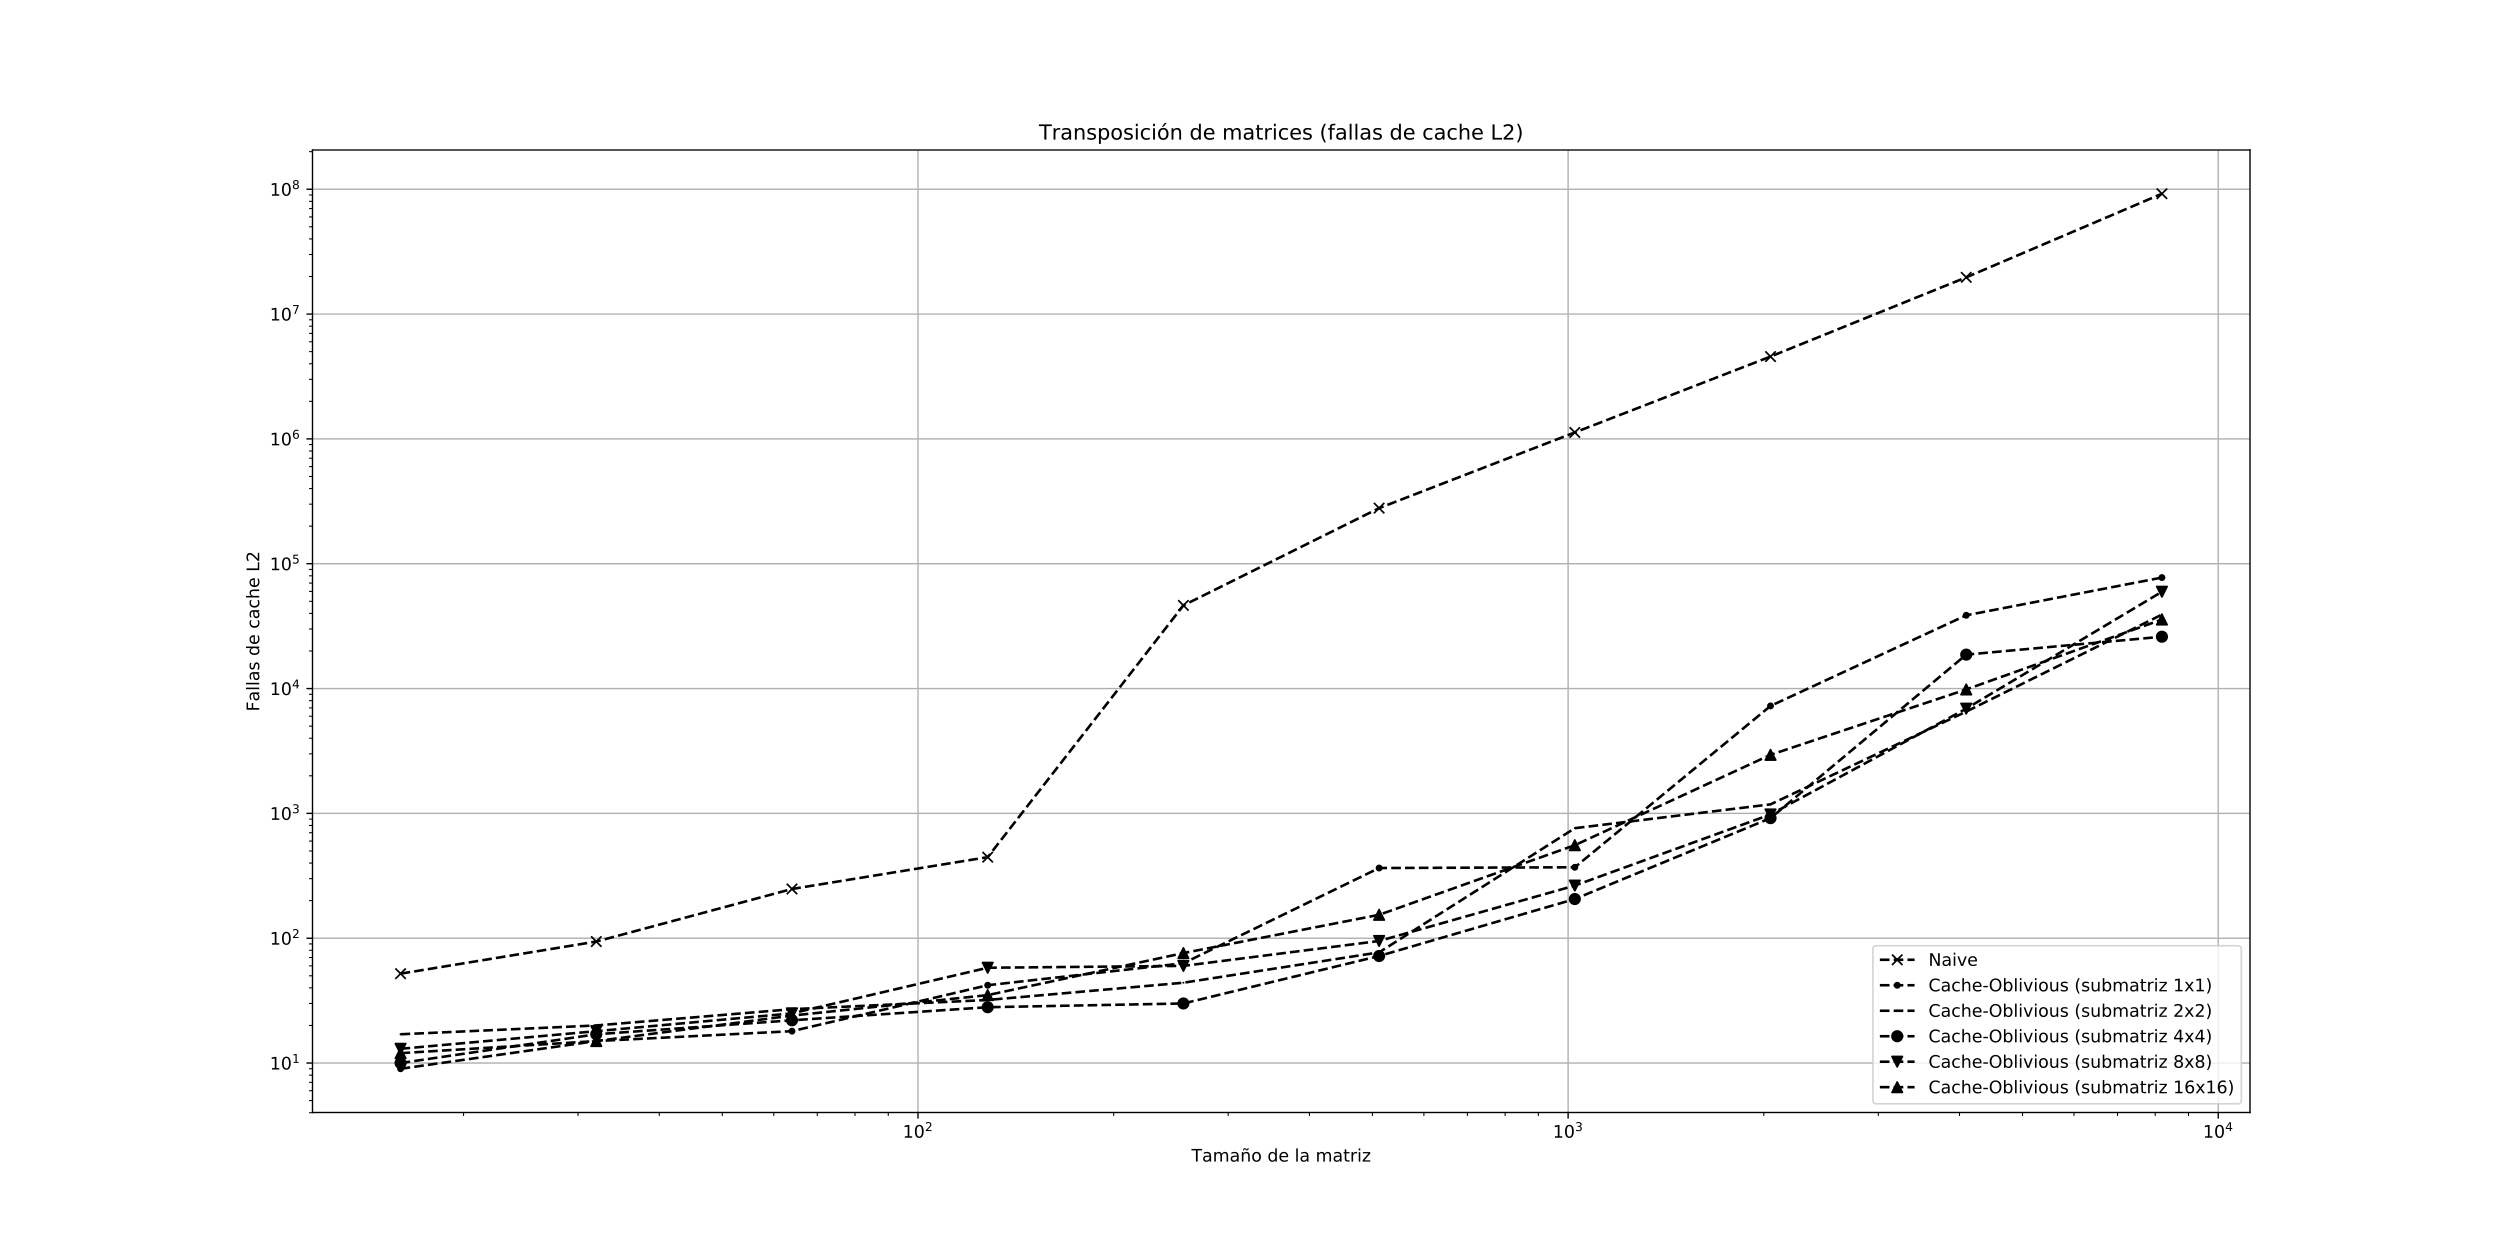 <?xml version="1.0" encoding="utf-8" standalone="no"?>
<!DOCTYPE svg PUBLIC "-//W3C//DTD SVG 1.1//EN"
  "http://www.w3.org/Graphics/SVG/1.1/DTD/svg11.dtd">
<!-- Created with matplotlib (http://matplotlib.org/) -->
<svg height="720pt" version="1.1" viewBox="0 0 1440 720" width="1440pt" xmlns="http://www.w3.org/2000/svg" xmlns:xlink="http://www.w3.org/1999/xlink">
 <defs>
  <style type="text/css">
*{stroke-linecap:butt;stroke-linejoin:round;}
  </style>
 </defs>
 <g id="figure_1">
  <g id="patch_1">
   <path d="M 0 720 
L 1440 720 
L 1440 0 
L 0 0 
z
" style="fill:#ffffff;"/>
  </g>
  <g id="axes_1">
   <g id="patch_2">
    <path d="M 180 640.8 
L 1296 640.8 
L 1296 86.4 
L 180 86.4 
z
" style="fill:#ffffff;"/>
   </g>
   <g id="matplotlib.axis_1">
    <g id="xtick_1">
     <g id="line2d_1">
      <path clip-path="url(#pd458505897)" d="M 528.762 640.8 
L 528.762 86.4 
" style="fill:none;stroke:#b0b0b0;stroke-linecap:square;stroke-width:0.8;"/>
     </g>
     <g id="line2d_2">
      <defs>
       <path d="M 0 0 
L 0 3.5 
" id="mcae589ff12" style="stroke:#000000;stroke-width:0.8;"/>
      </defs>
      <g>
       <use style="stroke:#000000;stroke-width:0.8;" x="528.762" xlink:href="#mcae589ff12" y="640.8"/>
      </g>
     </g>
     <g id="text_1">
      <!-- $\mathdefault{10^{2}}$ -->
      <defs>
       <path d="M 12.406 8.297 
L 28.516 8.297 
L 28.516 63.922 
L 10.984 60.406 
L 10.984 69.391 
L 28.422 72.906 
L 38.281 72.906 
L 38.281 8.297 
L 54.391 8.297 
L 54.391 0 
L 12.406 0 
z
" id="DejaVuSans-31"/>
       <path d="M 31.781 66.406 
Q 24.172 66.406 20.328 58.906 
Q 16.5 51.422 16.5 36.375 
Q 16.5 21.391 20.328 13.891 
Q 24.172 6.391 31.781 6.391 
Q 39.453 6.391 43.281 13.891 
Q 47.125 21.391 47.125 36.375 
Q 47.125 51.422 43.281 58.906 
Q 39.453 66.406 31.781 66.406 
z
M 31.781 74.219 
Q 44.047 74.219 50.516 64.516 
Q 56.984 54.828 56.984 36.375 
Q 56.984 17.969 50.516 8.266 
Q 44.047 -1.422 31.781 -1.422 
Q 19.531 -1.422 13.062 8.266 
Q 6.594 17.969 6.594 36.375 
Q 6.594 54.828 13.062 64.516 
Q 19.531 74.219 31.781 74.219 
z
" id="DejaVuSans-30"/>
       <path d="M 19.188 8.297 
L 53.609 8.297 
L 53.609 0 
L 7.328 0 
L 7.328 8.297 
Q 12.938 14.109 22.625 23.891 
Q 32.328 33.688 34.812 36.531 
Q 39.547 41.844 41.422 45.531 
Q 43.312 49.219 43.312 52.781 
Q 43.312 58.594 39.234 62.25 
Q 35.156 65.922 28.609 65.922 
Q 23.969 65.922 18.812 64.312 
Q 13.672 62.703 7.812 59.422 
L 7.812 69.391 
Q 13.766 71.781 18.938 73 
Q 24.125 74.219 28.422 74.219 
Q 39.75 74.219 46.484 68.547 
Q 53.219 62.891 53.219 53.422 
Q 53.219 48.922 51.531 44.891 
Q 49.859 40.875 45.406 35.406 
Q 44.188 33.984 37.641 27.219 
Q 31.109 20.453 19.188 8.297 
z
" id="DejaVuSans-32"/>
      </defs>
      <g transform="translate(519.962 655.398)scale(0.1 -0.1)">
       <use transform="translate(0 0.766)" xlink:href="#DejaVuSans-31"/>
       <use transform="translate(63.623 0.766)" xlink:href="#DejaVuSans-30"/>
       <use transform="translate(128.203 39.047)scale(0.7)" xlink:href="#DejaVuSans-32"/>
      </g>
     </g>
    </g>
    <g id="xtick_2">
     <g id="line2d_3">
      <path clip-path="url(#pd458505897)" d="M 903.234 640.8 
L 903.234 86.4 
" style="fill:none;stroke:#b0b0b0;stroke-linecap:square;stroke-width:0.8;"/>
     </g>
     <g id="line2d_4">
      <g>
       <use style="stroke:#000000;stroke-width:0.8;" x="903.234" xlink:href="#mcae589ff12" y="640.8"/>
      </g>
     </g>
     <g id="text_2">
      <!-- $\mathdefault{10^{3}}$ -->
      <defs>
       <path d="M 40.578 39.312 
Q 47.656 37.797 51.625 33 
Q 55.609 28.219 55.609 21.188 
Q 55.609 10.406 48.188 4.484 
Q 40.766 -1.422 27.094 -1.422 
Q 22.516 -1.422 17.656 -0.516 
Q 12.797 0.391 7.625 2.203 
L 7.625 11.719 
Q 11.719 9.328 16.594 8.109 
Q 21.484 6.891 26.812 6.891 
Q 36.078 6.891 40.938 10.547 
Q 45.797 14.203 45.797 21.188 
Q 45.797 27.641 41.281 31.266 
Q 36.766 34.906 28.719 34.906 
L 20.219 34.906 
L 20.219 43.016 
L 29.109 43.016 
Q 36.375 43.016 40.234 45.922 
Q 44.094 48.828 44.094 54.297 
Q 44.094 59.906 40.109 62.906 
Q 36.141 65.922 28.719 65.922 
Q 24.656 65.922 20.016 65.031 
Q 15.375 64.156 9.812 62.312 
L 9.812 71.094 
Q 15.438 72.656 20.344 73.438 
Q 25.25 74.219 29.594 74.219 
Q 40.828 74.219 47.359 69.109 
Q 53.906 64.016 53.906 55.328 
Q 53.906 49.266 50.438 45.094 
Q 46.969 40.922 40.578 39.312 
z
" id="DejaVuSans-33"/>
      </defs>
      <g transform="translate(894.434 655.398)scale(0.1 -0.1)">
       <use transform="translate(0 0.766)" xlink:href="#DejaVuSans-31"/>
       <use transform="translate(63.623 0.766)" xlink:href="#DejaVuSans-30"/>
       <use transform="translate(128.203 39.047)scale(0.7)" xlink:href="#DejaVuSans-33"/>
      </g>
     </g>
    </g>
    <g id="xtick_3">
     <g id="line2d_5">
      <path clip-path="url(#pd458505897)" d="M 1277.706 640.8 
L 1277.706 86.4 
" style="fill:none;stroke:#b0b0b0;stroke-linecap:square;stroke-width:0.8;"/>
     </g>
     <g id="line2d_6">
      <g>
       <use style="stroke:#000000;stroke-width:0.8;" x="1277.706" xlink:href="#mcae589ff12" y="640.8"/>
      </g>
     </g>
     <g id="text_3">
      <!-- $\mathdefault{10^{4}}$ -->
      <defs>
       <path d="M 37.797 64.312 
L 12.891 25.391 
L 37.797 25.391 
z
M 35.203 72.906 
L 47.609 72.906 
L 47.609 25.391 
L 58.016 25.391 
L 58.016 17.188 
L 47.609 17.188 
L 47.609 0 
L 37.797 0 
L 37.797 17.188 
L 4.891 17.188 
L 4.891 26.703 
z
" id="DejaVuSans-34"/>
      </defs>
      <g transform="translate(1268.906 655.398)scale(0.1 -0.1)">
       <use transform="translate(0 0.684)" xlink:href="#DejaVuSans-31"/>
       <use transform="translate(63.623 0.684)" xlink:href="#DejaVuSans-30"/>
       <use transform="translate(128.203 38.966)scale(0.7)" xlink:href="#DejaVuSans-34"/>
      </g>
     </g>
    </g>
    <g id="xtick_4">
     <g id="line2d_7">
      <defs>
       <path d="M 0 0 
L 0 2 
" id="m0af7fb6991" style="stroke:#000000;stroke-width:0.6;"/>
      </defs>
      <g>
       <use style="stroke:#000000;stroke-width:0.6;" x="267.017" xlink:href="#m0af7fb6991" y="640.8"/>
      </g>
     </g>
    </g>
    <g id="xtick_5">
     <g id="line2d_8">
      <g>
       <use style="stroke:#000000;stroke-width:0.6;" x="332.959" xlink:href="#m0af7fb6991" y="640.8"/>
      </g>
     </g>
    </g>
    <g id="xtick_6">
     <g id="line2d_9">
      <g>
       <use style="stroke:#000000;stroke-width:0.6;" x="379.745" xlink:href="#m0af7fb6991" y="640.8"/>
      </g>
     </g>
    </g>
    <g id="xtick_7">
     <g id="line2d_10">
      <g>
       <use style="stroke:#000000;stroke-width:0.6;" x="416.035" xlink:href="#m0af7fb6991" y="640.8"/>
      </g>
     </g>
    </g>
    <g id="xtick_8">
     <g id="line2d_11">
      <g>
       <use style="stroke:#000000;stroke-width:0.6;" x="445.686" xlink:href="#m0af7fb6991" y="640.8"/>
      </g>
     </g>
    </g>
    <g id="xtick_9">
     <g id="line2d_12">
      <g>
       <use style="stroke:#000000;stroke-width:0.6;" x="470.756" xlink:href="#m0af7fb6991" y="640.8"/>
      </g>
     </g>
    </g>
    <g id="xtick_10">
     <g id="line2d_13">
      <g>
       <use style="stroke:#000000;stroke-width:0.6;" x="492.472" xlink:href="#m0af7fb6991" y="640.8"/>
      </g>
     </g>
    </g>
    <g id="xtick_11">
     <g id="line2d_14">
      <g>
       <use style="stroke:#000000;stroke-width:0.6;" x="511.627" xlink:href="#m0af7fb6991" y="640.8"/>
      </g>
     </g>
    </g>
    <g id="xtick_12">
     <g id="line2d_15">
      <g>
       <use style="stroke:#000000;stroke-width:0.6;" x="641.489" xlink:href="#m0af7fb6991" y="640.8"/>
      </g>
     </g>
    </g>
    <g id="xtick_13">
     <g id="line2d_16">
      <g>
       <use style="stroke:#000000;stroke-width:0.6;" x="707.43" xlink:href="#m0af7fb6991" y="640.8"/>
      </g>
     </g>
    </g>
    <g id="xtick_14">
     <g id="line2d_17">
      <g>
       <use style="stroke:#000000;stroke-width:0.6;" x="754.217" xlink:href="#m0af7fb6991" y="640.8"/>
      </g>
     </g>
    </g>
    <g id="xtick_15">
     <g id="line2d_18">
      <g>
       <use style="stroke:#000000;stroke-width:0.6;" x="790.507" xlink:href="#m0af7fb6991" y="640.8"/>
      </g>
     </g>
    </g>
    <g id="xtick_16">
     <g id="line2d_19">
      <g>
       <use style="stroke:#000000;stroke-width:0.6;" x="820.158" xlink:href="#m0af7fb6991" y="640.8"/>
      </g>
     </g>
    </g>
    <g id="xtick_17">
     <g id="line2d_20">
      <g>
       <use style="stroke:#000000;stroke-width:0.6;" x="845.227" xlink:href="#m0af7fb6991" y="640.8"/>
      </g>
     </g>
    </g>
    <g id="xtick_18">
     <g id="line2d_21">
      <g>
       <use style="stroke:#000000;stroke-width:0.6;" x="866.944" xlink:href="#m0af7fb6991" y="640.8"/>
      </g>
     </g>
    </g>
    <g id="xtick_19">
     <g id="line2d_22">
      <g>
       <use style="stroke:#000000;stroke-width:0.6;" x="886.099" xlink:href="#m0af7fb6991" y="640.8"/>
      </g>
     </g>
    </g>
    <g id="xtick_20">
     <g id="line2d_23">
      <g>
       <use style="stroke:#000000;stroke-width:0.6;" x="1015.961" xlink:href="#m0af7fb6991" y="640.8"/>
      </g>
     </g>
    </g>
    <g id="xtick_21">
     <g id="line2d_24">
      <g>
       <use style="stroke:#000000;stroke-width:0.6;" x="1081.902" xlink:href="#m0af7fb6991" y="640.8"/>
      </g>
     </g>
    </g>
    <g id="xtick_22">
     <g id="line2d_25">
      <g>
       <use style="stroke:#000000;stroke-width:0.6;" x="1128.688" xlink:href="#m0af7fb6991" y="640.8"/>
      </g>
     </g>
    </g>
    <g id="xtick_23">
     <g id="line2d_26">
      <g>
       <use style="stroke:#000000;stroke-width:0.6;" x="1164.978" xlink:href="#m0af7fb6991" y="640.8"/>
      </g>
     </g>
    </g>
    <g id="xtick_24">
     <g id="line2d_27">
      <g>
       <use style="stroke:#000000;stroke-width:0.6;" x="1194.63" xlink:href="#m0af7fb6991" y="640.8"/>
      </g>
     </g>
    </g>
    <g id="xtick_25">
     <g id="line2d_28">
      <g>
       <use style="stroke:#000000;stroke-width:0.6;" x="1219.699" xlink:href="#m0af7fb6991" y="640.8"/>
      </g>
     </g>
    </g>
    <g id="xtick_26">
     <g id="line2d_29">
      <g>
       <use style="stroke:#000000;stroke-width:0.6;" x="1241.416" xlink:href="#m0af7fb6991" y="640.8"/>
      </g>
     </g>
    </g>
    <g id="xtick_27">
     <g id="line2d_30">
      <g>
       <use style="stroke:#000000;stroke-width:0.6;" x="1260.571" xlink:href="#m0af7fb6991" y="640.8"/>
      </g>
     </g>
    </g>
    <g id="text_4">
     <!-- Tamaño de la matriz -->
     <defs>
      <path d="M -0.297 72.906 
L 61.375 72.906 
L 61.375 64.594 
L 35.5 64.594 
L 35.5 0 
L 25.594 0 
L 25.594 64.594 
L -0.297 64.594 
z
" id="DejaVuSans-54"/>
      <path d="M 34.281 27.484 
Q 23.391 27.484 19.188 25 
Q 14.984 22.516 14.984 16.5 
Q 14.984 11.719 18.141 8.906 
Q 21.297 6.109 26.703 6.109 
Q 34.188 6.109 38.703 11.406 
Q 43.219 16.703 43.219 25.484 
L 43.219 27.484 
z
M 52.203 31.203 
L 52.203 0 
L 43.219 0 
L 43.219 8.297 
Q 40.141 3.328 35.547 0.953 
Q 30.953 -1.422 24.312 -1.422 
Q 15.922 -1.422 10.953 3.297 
Q 6 8.016 6 15.922 
Q 6 25.141 12.172 29.828 
Q 18.359 34.516 30.609 34.516 
L 43.219 34.516 
L 43.219 35.406 
Q 43.219 41.609 39.141 45 
Q 35.062 48.391 27.688 48.391 
Q 23 48.391 18.547 47.266 
Q 14.109 46.141 10.016 43.891 
L 10.016 52.203 
Q 14.938 54.109 19.578 55.047 
Q 24.219 56 28.609 56 
Q 40.484 56 46.344 49.844 
Q 52.203 43.703 52.203 31.203 
z
" id="DejaVuSans-61"/>
      <path d="M 52 44.188 
Q 55.375 50.25 60.062 53.125 
Q 64.75 56 71.094 56 
Q 79.641 56 84.281 50.016 
Q 88.922 44.047 88.922 33.016 
L 88.922 0 
L 79.891 0 
L 79.891 32.719 
Q 79.891 40.578 77.094 44.375 
Q 74.312 48.188 68.609 48.188 
Q 61.625 48.188 57.562 43.547 
Q 53.516 38.922 53.516 30.906 
L 53.516 0 
L 44.484 0 
L 44.484 32.719 
Q 44.484 40.625 41.703 44.406 
Q 38.922 48.188 33.109 48.188 
Q 26.219 48.188 22.156 43.531 
Q 18.109 38.875 18.109 30.906 
L 18.109 0 
L 9.078 0 
L 9.078 54.688 
L 18.109 54.688 
L 18.109 46.188 
Q 21.188 51.219 25.484 53.609 
Q 29.781 56 35.688 56 
Q 41.656 56 45.828 52.969 
Q 50 49.953 52 44.188 
z
" id="DejaVuSans-6d"/>
      <path d="M 54.891 33.016 
L 54.891 0 
L 45.906 0 
L 45.906 32.719 
Q 45.906 40.484 42.875 44.328 
Q 39.844 48.188 33.797 48.188 
Q 26.516 48.188 22.312 43.547 
Q 18.109 38.922 18.109 30.906 
L 18.109 0 
L 9.078 0 
L 9.078 54.688 
L 18.109 54.688 
L 18.109 46.188 
Q 21.344 51.125 25.703 53.562 
Q 30.078 56 35.797 56 
Q 45.219 56 50.047 50.172 
Q 54.891 44.344 54.891 33.016 
z
M 32.188 66.891 
L 29.391 69.578 
Q 28.328 70.562 27.516 71.016 
Q 26.719 71.484 26.078 71.484 
Q 24.219 71.484 23.344 69.703 
Q 22.469 67.922 22.359 63.922 
L 16.266 63.922 
Q 16.359 70.516 18.844 74.094 
Q 21.344 77.688 25.781 77.688 
Q 27.641 77.688 29.203 77 
Q 30.766 76.312 32.578 74.703 
L 35.359 72.016 
Q 36.422 71.047 37.234 70.578 
Q 38.047 70.125 38.672 70.125 
Q 40.531 70.125 41.406 71.906 
Q 42.281 73.688 42.391 77.688 
L 48.484 77.688 
Q 48.391 71.094 45.891 67.5 
Q 43.406 63.922 38.969 63.922 
Q 37.109 63.922 35.547 64.594 
Q 33.984 65.281 32.188 66.891 
z
" id="DejaVuSans-f1"/>
      <path d="M 30.609 48.391 
Q 23.391 48.391 19.188 42.75 
Q 14.984 37.109 14.984 27.297 
Q 14.984 17.484 19.156 11.844 
Q 23.344 6.203 30.609 6.203 
Q 37.797 6.203 41.984 11.859 
Q 46.188 17.531 46.188 27.297 
Q 46.188 37.016 41.984 42.703 
Q 37.797 48.391 30.609 48.391 
z
M 30.609 56 
Q 42.328 56 49.016 48.375 
Q 55.719 40.766 55.719 27.297 
Q 55.719 13.875 49.016 6.219 
Q 42.328 -1.422 30.609 -1.422 
Q 18.844 -1.422 12.172 6.219 
Q 5.516 13.875 5.516 27.297 
Q 5.516 40.766 12.172 48.375 
Q 18.844 56 30.609 56 
z
" id="DejaVuSans-6f"/>
      <path id="DejaVuSans-20"/>
      <path d="M 45.406 46.391 
L 45.406 75.984 
L 54.391 75.984 
L 54.391 0 
L 45.406 0 
L 45.406 8.203 
Q 42.578 3.328 38.25 0.953 
Q 33.938 -1.422 27.875 -1.422 
Q 17.969 -1.422 11.734 6.484 
Q 5.516 14.406 5.516 27.297 
Q 5.516 40.188 11.734 48.094 
Q 17.969 56 27.875 56 
Q 33.938 56 38.25 53.625 
Q 42.578 51.266 45.406 46.391 
z
M 14.797 27.297 
Q 14.797 17.391 18.875 11.75 
Q 22.953 6.109 30.078 6.109 
Q 37.203 6.109 41.297 11.75 
Q 45.406 17.391 45.406 27.297 
Q 45.406 37.203 41.297 42.844 
Q 37.203 48.484 30.078 48.484 
Q 22.953 48.484 18.875 42.844 
Q 14.797 37.203 14.797 27.297 
z
" id="DejaVuSans-64"/>
      <path d="M 56.203 29.594 
L 56.203 25.203 
L 14.891 25.203 
Q 15.484 15.922 20.484 11.062 
Q 25.484 6.203 34.422 6.203 
Q 39.594 6.203 44.453 7.469 
Q 49.312 8.734 54.109 11.281 
L 54.109 2.781 
Q 49.266 0.734 44.188 -0.344 
Q 39.109 -1.422 33.891 -1.422 
Q 20.797 -1.422 13.156 6.188 
Q 5.516 13.812 5.516 26.812 
Q 5.516 40.234 12.766 48.109 
Q 20.016 56 32.328 56 
Q 43.359 56 49.781 48.891 
Q 56.203 41.797 56.203 29.594 
z
M 47.219 32.234 
Q 47.125 39.594 43.094 43.984 
Q 39.062 48.391 32.422 48.391 
Q 24.906 48.391 20.391 44.141 
Q 15.875 39.891 15.188 32.172 
z
" id="DejaVuSans-65"/>
      <path d="M 9.422 75.984 
L 18.406 75.984 
L 18.406 0 
L 9.422 0 
z
" id="DejaVuSans-6c"/>
      <path d="M 18.312 70.219 
L 18.312 54.688 
L 36.812 54.688 
L 36.812 47.703 
L 18.312 47.703 
L 18.312 18.016 
Q 18.312 11.328 20.141 9.422 
Q 21.969 7.516 27.594 7.516 
L 36.812 7.516 
L 36.812 0 
L 27.594 0 
Q 17.188 0 13.234 3.875 
Q 9.281 7.766 9.281 18.016 
L 9.281 47.703 
L 2.688 47.703 
L 2.688 54.688 
L 9.281 54.688 
L 9.281 70.219 
z
" id="DejaVuSans-74"/>
      <path d="M 41.109 46.297 
Q 39.594 47.172 37.812 47.578 
Q 36.031 48 33.891 48 
Q 26.266 48 22.188 43.047 
Q 18.109 38.094 18.109 28.812 
L 18.109 0 
L 9.078 0 
L 9.078 54.688 
L 18.109 54.688 
L 18.109 46.188 
Q 20.953 51.172 25.484 53.578 
Q 30.031 56 36.531 56 
Q 37.453 56 38.578 55.875 
Q 39.703 55.766 41.062 55.516 
z
" id="DejaVuSans-72"/>
      <path d="M 9.422 54.688 
L 18.406 54.688 
L 18.406 0 
L 9.422 0 
z
M 9.422 75.984 
L 18.406 75.984 
L 18.406 64.594 
L 9.422 64.594 
z
" id="DejaVuSans-69"/>
      <path d="M 5.516 54.688 
L 48.188 54.688 
L 48.188 46.484 
L 14.406 7.172 
L 48.188 7.172 
L 48.188 0 
L 4.297 0 
L 4.297 8.203 
L 38.094 47.516 
L 5.516 47.516 
z
" id="DejaVuSans-7a"/>
     </defs>
     <g transform="translate(686.298 669.077)scale(0.1 -0.1)">
      <use xlink:href="#DejaVuSans-54"/>
      <use x="60.834" xlink:href="#DejaVuSans-61"/>
      <use x="122.113" xlink:href="#DejaVuSans-6d"/>
      <use x="219.525" xlink:href="#DejaVuSans-61"/>
      <use x="280.805" xlink:href="#DejaVuSans-f1"/>
      <use x="344.184" xlink:href="#DejaVuSans-6f"/>
      <use x="405.365" xlink:href="#DejaVuSans-20"/>
      <use x="437.152" xlink:href="#DejaVuSans-64"/>
      <use x="500.629" xlink:href="#DejaVuSans-65"/>
      <use x="562.152" xlink:href="#DejaVuSans-20"/>
      <use x="593.939" xlink:href="#DejaVuSans-6c"/>
      <use x="621.723" xlink:href="#DejaVuSans-61"/>
      <use x="683.002" xlink:href="#DejaVuSans-20"/>
      <use x="714.789" xlink:href="#DejaVuSans-6d"/>
      <use x="812.201" xlink:href="#DejaVuSans-61"/>
      <use x="873.48" xlink:href="#DejaVuSans-74"/>
      <use x="912.689" xlink:href="#DejaVuSans-72"/>
      <use x="953.803" xlink:href="#DejaVuSans-69"/>
      <use x="981.586" xlink:href="#DejaVuSans-7a"/>
     </g>
    </g>
   </g>
   <g id="matplotlib.axis_2">
    <g id="ytick_1">
     <g id="line2d_31">
      <path clip-path="url(#pd458505897)" d="M 180 612.31 
L 1296 612.31 
" style="fill:none;stroke:#b0b0b0;stroke-linecap:square;stroke-width:0.8;"/>
     </g>
     <g id="line2d_32">
      <defs>
       <path d="M 0 0 
L -3.5 0 
" id="m12f42d5e7a" style="stroke:#000000;stroke-width:0.8;"/>
      </defs>
      <g>
       <use style="stroke:#000000;stroke-width:0.8;" x="180" xlink:href="#m12f42d5e7a" y="612.31"/>
      </g>
     </g>
     <g id="text_5">
      <!-- $\mathdefault{10^{1}}$ -->
      <g transform="translate(155.4 616.109)scale(0.1 -0.1)">
       <use transform="translate(0 0.684)" xlink:href="#DejaVuSans-31"/>
       <use transform="translate(63.623 0.684)" xlink:href="#DejaVuSans-30"/>
       <use transform="translate(128.203 38.966)scale(0.7)" xlink:href="#DejaVuSans-31"/>
      </g>
     </g>
    </g>
    <g id="ytick_2">
     <g id="line2d_33">
      <path clip-path="url(#pd458505897)" d="M 180 540.409 
L 1296 540.409 
" style="fill:none;stroke:#b0b0b0;stroke-linecap:square;stroke-width:0.8;"/>
     </g>
     <g id="line2d_34">
      <g>
       <use style="stroke:#000000;stroke-width:0.8;" x="180" xlink:href="#m12f42d5e7a" y="540.409"/>
      </g>
     </g>
     <g id="text_6">
      <!-- $\mathdefault{10^{2}}$ -->
      <g transform="translate(155.4 544.208)scale(0.1 -0.1)">
       <use transform="translate(0 0.766)" xlink:href="#DejaVuSans-31"/>
       <use transform="translate(63.623 0.766)" xlink:href="#DejaVuSans-30"/>
       <use transform="translate(128.203 39.047)scale(0.7)" xlink:href="#DejaVuSans-32"/>
      </g>
     </g>
    </g>
    <g id="ytick_3">
     <g id="line2d_35">
      <path clip-path="url(#pd458505897)" d="M 180 468.508 
L 1296 468.508 
" style="fill:none;stroke:#b0b0b0;stroke-linecap:square;stroke-width:0.8;"/>
     </g>
     <g id="line2d_36">
      <g>
       <use style="stroke:#000000;stroke-width:0.8;" x="180" xlink:href="#m12f42d5e7a" y="468.508"/>
      </g>
     </g>
     <g id="text_7">
      <!-- $\mathdefault{10^{3}}$ -->
      <g transform="translate(155.4 472.307)scale(0.1 -0.1)">
       <use transform="translate(0 0.766)" xlink:href="#DejaVuSans-31"/>
       <use transform="translate(63.623 0.766)" xlink:href="#DejaVuSans-30"/>
       <use transform="translate(128.203 39.047)scale(0.7)" xlink:href="#DejaVuSans-33"/>
      </g>
     </g>
    </g>
    <g id="ytick_4">
     <g id="line2d_37">
      <path clip-path="url(#pd458505897)" d="M 180 396.607 
L 1296 396.607 
" style="fill:none;stroke:#b0b0b0;stroke-linecap:square;stroke-width:0.8;"/>
     </g>
     <g id="line2d_38">
      <g>
       <use style="stroke:#000000;stroke-width:0.8;" x="180" xlink:href="#m12f42d5e7a" y="396.607"/>
      </g>
     </g>
     <g id="text_8">
      <!-- $\mathdefault{10^{4}}$ -->
      <g transform="translate(155.4 400.406)scale(0.1 -0.1)">
       <use transform="translate(0 0.684)" xlink:href="#DejaVuSans-31"/>
       <use transform="translate(63.623 0.684)" xlink:href="#DejaVuSans-30"/>
       <use transform="translate(128.203 38.966)scale(0.7)" xlink:href="#DejaVuSans-34"/>
      </g>
     </g>
    </g>
    <g id="ytick_5">
     <g id="line2d_39">
      <path clip-path="url(#pd458505897)" d="M 180 324.705 
L 1296 324.705 
" style="fill:none;stroke:#b0b0b0;stroke-linecap:square;stroke-width:0.8;"/>
     </g>
     <g id="line2d_40">
      <g>
       <use style="stroke:#000000;stroke-width:0.8;" x="180" xlink:href="#m12f42d5e7a" y="324.705"/>
      </g>
     </g>
     <g id="text_9">
      <!-- $\mathdefault{10^{5}}$ -->
      <defs>
       <path d="M 10.797 72.906 
L 49.516 72.906 
L 49.516 64.594 
L 19.828 64.594 
L 19.828 46.734 
Q 21.969 47.469 24.109 47.828 
Q 26.266 48.188 28.422 48.188 
Q 40.625 48.188 47.75 41.5 
Q 54.891 34.812 54.891 23.391 
Q 54.891 11.625 47.562 5.094 
Q 40.234 -1.422 26.906 -1.422 
Q 22.312 -1.422 17.547 -0.641 
Q 12.797 0.141 7.719 1.703 
L 7.719 11.625 
Q 12.109 9.234 16.797 8.062 
Q 21.484 6.891 26.703 6.891 
Q 35.156 6.891 40.078 11.328 
Q 45.016 15.766 45.016 23.391 
Q 45.016 31 40.078 35.438 
Q 35.156 39.891 26.703 39.891 
Q 22.75 39.891 18.812 39.016 
Q 14.891 38.141 10.797 36.281 
z
" id="DejaVuSans-35"/>
      </defs>
      <g transform="translate(155.4 328.505)scale(0.1 -0.1)">
       <use transform="translate(0 0.684)" xlink:href="#DejaVuSans-31"/>
       <use transform="translate(63.623 0.684)" xlink:href="#DejaVuSans-30"/>
       <use transform="translate(128.203 38.966)scale(0.7)" xlink:href="#DejaVuSans-35"/>
      </g>
     </g>
    </g>
    <g id="ytick_6">
     <g id="line2d_41">
      <path clip-path="url(#pd458505897)" d="M 180 252.804 
L 1296 252.804 
" style="fill:none;stroke:#b0b0b0;stroke-linecap:square;stroke-width:0.8;"/>
     </g>
     <g id="line2d_42">
      <g>
       <use style="stroke:#000000;stroke-width:0.8;" x="180" xlink:href="#m12f42d5e7a" y="252.804"/>
      </g>
     </g>
     <g id="text_10">
      <!-- $\mathdefault{10^{6}}$ -->
      <defs>
       <path d="M 33.016 40.375 
Q 26.375 40.375 22.484 35.828 
Q 18.609 31.297 18.609 23.391 
Q 18.609 15.531 22.484 10.953 
Q 26.375 6.391 33.016 6.391 
Q 39.656 6.391 43.531 10.953 
Q 47.406 15.531 47.406 23.391 
Q 47.406 31.297 43.531 35.828 
Q 39.656 40.375 33.016 40.375 
z
M 52.594 71.297 
L 52.594 62.312 
Q 48.875 64.062 45.094 64.984 
Q 41.312 65.922 37.594 65.922 
Q 27.828 65.922 22.672 59.328 
Q 17.531 52.734 16.797 39.406 
Q 19.672 43.656 24.016 45.922 
Q 28.375 48.188 33.594 48.188 
Q 44.578 48.188 50.953 41.516 
Q 57.328 34.859 57.328 23.391 
Q 57.328 12.156 50.688 5.359 
Q 44.047 -1.422 33.016 -1.422 
Q 20.359 -1.422 13.672 8.266 
Q 6.984 17.969 6.984 36.375 
Q 6.984 53.656 15.188 63.938 
Q 23.391 74.219 37.203 74.219 
Q 40.922 74.219 44.703 73.484 
Q 48.484 72.75 52.594 71.297 
z
" id="DejaVuSans-36"/>
      </defs>
      <g transform="translate(155.4 256.604)scale(0.1 -0.1)">
       <use transform="translate(0 0.766)" xlink:href="#DejaVuSans-31"/>
       <use transform="translate(63.623 0.766)" xlink:href="#DejaVuSans-30"/>
       <use transform="translate(128.203 39.047)scale(0.7)" xlink:href="#DejaVuSans-36"/>
      </g>
     </g>
    </g>
    <g id="ytick_7">
     <g id="line2d_43">
      <path clip-path="url(#pd458505897)" d="M 180 180.903 
L 1296 180.903 
" style="fill:none;stroke:#b0b0b0;stroke-linecap:square;stroke-width:0.8;"/>
     </g>
     <g id="line2d_44">
      <g>
       <use style="stroke:#000000;stroke-width:0.8;" x="180" xlink:href="#m12f42d5e7a" y="180.903"/>
      </g>
     </g>
     <g id="text_11">
      <!-- $\mathdefault{10^{7}}$ -->
      <defs>
       <path d="M 8.203 72.906 
L 55.078 72.906 
L 55.078 68.703 
L 28.609 0 
L 18.312 0 
L 43.219 64.594 
L 8.203 64.594 
z
" id="DejaVuSans-37"/>
      </defs>
      <g transform="translate(155.4 184.702)scale(0.1 -0.1)">
       <use transform="translate(0 0.684)" xlink:href="#DejaVuSans-31"/>
       <use transform="translate(63.623 0.684)" xlink:href="#DejaVuSans-30"/>
       <use transform="translate(128.203 38.966)scale(0.7)" xlink:href="#DejaVuSans-37"/>
      </g>
     </g>
    </g>
    <g id="ytick_8">
     <g id="line2d_45">
      <path clip-path="url(#pd458505897)" d="M 180 109.002 
L 1296 109.002 
" style="fill:none;stroke:#b0b0b0;stroke-linecap:square;stroke-width:0.8;"/>
     </g>
     <g id="line2d_46">
      <g>
       <use style="stroke:#000000;stroke-width:0.8;" x="180" xlink:href="#m12f42d5e7a" y="109.002"/>
      </g>
     </g>
     <g id="text_12">
      <!-- $\mathdefault{10^{8}}$ -->
      <defs>
       <path d="M 31.781 34.625 
Q 24.75 34.625 20.719 30.859 
Q 16.703 27.094 16.703 20.516 
Q 16.703 13.922 20.719 10.156 
Q 24.75 6.391 31.781 6.391 
Q 38.812 6.391 42.859 10.172 
Q 46.922 13.969 46.922 20.516 
Q 46.922 27.094 42.891 30.859 
Q 38.875 34.625 31.781 34.625 
z
M 21.922 38.812 
Q 15.578 40.375 12.031 44.719 
Q 8.5 49.078 8.5 55.328 
Q 8.5 64.062 14.719 69.141 
Q 20.953 74.219 31.781 74.219 
Q 42.672 74.219 48.875 69.141 
Q 55.078 64.062 55.078 55.328 
Q 55.078 49.078 51.531 44.719 
Q 48 40.375 41.703 38.812 
Q 48.828 37.156 52.797 32.312 
Q 56.781 27.484 56.781 20.516 
Q 56.781 9.906 50.312 4.234 
Q 43.844 -1.422 31.781 -1.422 
Q 19.734 -1.422 13.25 4.234 
Q 6.781 9.906 6.781 20.516 
Q 6.781 27.484 10.781 32.312 
Q 14.797 37.156 21.922 38.812 
z
M 18.312 54.391 
Q 18.312 48.734 21.844 45.562 
Q 25.391 42.391 31.781 42.391 
Q 38.141 42.391 41.719 45.562 
Q 45.312 48.734 45.312 54.391 
Q 45.312 60.062 41.719 63.234 
Q 38.141 66.406 31.781 66.406 
Q 25.391 66.406 21.844 63.234 
Q 18.312 60.062 18.312 54.391 
z
" id="DejaVuSans-38"/>
      </defs>
      <g transform="translate(155.4 112.801)scale(0.1 -0.1)">
       <use transform="translate(0 0.766)" xlink:href="#DejaVuSans-31"/>
       <use transform="translate(63.623 0.766)" xlink:href="#DejaVuSans-30"/>
       <use transform="translate(128.203 39.047)scale(0.7)" xlink:href="#DejaVuSans-38"/>
      </g>
     </g>
    </g>
    <g id="ytick_9">
     <g id="line2d_47">
      <defs>
       <path d="M 0 0 
L -2 0 
" id="m85d83ec870" style="stroke:#000000;stroke-width:0.6;"/>
      </defs>
      <g>
       <use style="stroke:#000000;stroke-width:0.6;" x="180" xlink:href="#m85d83ec870" y="640.922"/>
      </g>
     </g>
    </g>
    <g id="ytick_10">
     <g id="line2d_48">
      <g>
       <use style="stroke:#000000;stroke-width:0.6;" x="180" xlink:href="#m85d83ec870" y="633.954"/>
      </g>
     </g>
    </g>
    <g id="ytick_11">
     <g id="line2d_49">
      <g>
       <use style="stroke:#000000;stroke-width:0.6;" x="180" xlink:href="#m85d83ec870" y="628.261"/>
      </g>
     </g>
    </g>
    <g id="ytick_12">
     <g id="line2d_50">
      <g>
       <use style="stroke:#000000;stroke-width:0.6;" x="180" xlink:href="#m85d83ec870" y="623.448"/>
      </g>
     </g>
    </g>
    <g id="ytick_13">
     <g id="line2d_51">
      <g>
       <use style="stroke:#000000;stroke-width:0.6;" x="180" xlink:href="#m85d83ec870" y="619.278"/>
      </g>
     </g>
    </g>
    <g id="ytick_14">
     <g id="line2d_52">
      <g>
       <use style="stroke:#000000;stroke-width:0.6;" x="180" xlink:href="#m85d83ec870" y="615.6"/>
      </g>
     </g>
    </g>
    <g id="ytick_15">
     <g id="line2d_53">
      <g>
       <use style="stroke:#000000;stroke-width:0.6;" x="180" xlink:href="#m85d83ec870" y="590.666"/>
      </g>
     </g>
    </g>
    <g id="ytick_16">
     <g id="line2d_54">
      <g>
       <use style="stroke:#000000;stroke-width:0.6;" x="180" xlink:href="#m85d83ec870" y="578.004"/>
      </g>
     </g>
    </g>
    <g id="ytick_17">
     <g id="line2d_55">
      <g>
       <use style="stroke:#000000;stroke-width:0.6;" x="180" xlink:href="#m85d83ec870" y="569.021"/>
      </g>
     </g>
    </g>
    <g id="ytick_18">
     <g id="line2d_56">
      <g>
       <use style="stroke:#000000;stroke-width:0.6;" x="180" xlink:href="#m85d83ec870" y="562.053"/>
      </g>
     </g>
    </g>
    <g id="ytick_19">
     <g id="line2d_57">
      <g>
       <use style="stroke:#000000;stroke-width:0.6;" x="180" xlink:href="#m85d83ec870" y="556.36"/>
      </g>
     </g>
    </g>
    <g id="ytick_20">
     <g id="line2d_58">
      <g>
       <use style="stroke:#000000;stroke-width:0.6;" x="180" xlink:href="#m85d83ec870" y="551.546"/>
      </g>
     </g>
    </g>
    <g id="ytick_21">
     <g id="line2d_59">
      <g>
       <use style="stroke:#000000;stroke-width:0.6;" x="180" xlink:href="#m85d83ec870" y="547.377"/>
      </g>
     </g>
    </g>
    <g id="ytick_22">
     <g id="line2d_60">
      <g>
       <use style="stroke:#000000;stroke-width:0.6;" x="180" xlink:href="#m85d83ec870" y="543.699"/>
      </g>
     </g>
    </g>
    <g id="ytick_23">
     <g id="line2d_61">
      <g>
       <use style="stroke:#000000;stroke-width:0.6;" x="180" xlink:href="#m85d83ec870" y="518.764"/>
      </g>
     </g>
    </g>
    <g id="ytick_24">
     <g id="line2d_62">
      <g>
       <use style="stroke:#000000;stroke-width:0.6;" x="180" xlink:href="#m85d83ec870" y="506.103"/>
      </g>
     </g>
    </g>
    <g id="ytick_25">
     <g id="line2d_63">
      <g>
       <use style="stroke:#000000;stroke-width:0.6;" x="180" xlink:href="#m85d83ec870" y="497.12"/>
      </g>
     </g>
    </g>
    <g id="ytick_26">
     <g id="line2d_64">
      <g>
       <use style="stroke:#000000;stroke-width:0.6;" x="180" xlink:href="#m85d83ec870" y="490.152"/>
      </g>
     </g>
    </g>
    <g id="ytick_27">
     <g id="line2d_65">
      <g>
       <use style="stroke:#000000;stroke-width:0.6;" x="180" xlink:href="#m85d83ec870" y="484.459"/>
      </g>
     </g>
    </g>
    <g id="ytick_28">
     <g id="line2d_66">
      <g>
       <use style="stroke:#000000;stroke-width:0.6;" x="180" xlink:href="#m85d83ec870" y="479.645"/>
      </g>
     </g>
    </g>
    <g id="ytick_29">
     <g id="line2d_67">
      <g>
       <use style="stroke:#000000;stroke-width:0.6;" x="180" xlink:href="#m85d83ec870" y="475.476"/>
      </g>
     </g>
    </g>
    <g id="ytick_30">
     <g id="line2d_68">
      <g>
       <use style="stroke:#000000;stroke-width:0.6;" x="180" xlink:href="#m85d83ec870" y="471.798"/>
      </g>
     </g>
    </g>
    <g id="ytick_31">
     <g id="line2d_69">
      <g>
       <use style="stroke:#000000;stroke-width:0.6;" x="180" xlink:href="#m85d83ec870" y="446.863"/>
      </g>
     </g>
    </g>
    <g id="ytick_32">
     <g id="line2d_70">
      <g>
       <use style="stroke:#000000;stroke-width:0.6;" x="180" xlink:href="#m85d83ec870" y="434.202"/>
      </g>
     </g>
    </g>
    <g id="ytick_33">
     <g id="line2d_71">
      <g>
       <use style="stroke:#000000;stroke-width:0.6;" x="180" xlink:href="#m85d83ec870" y="425.219"/>
      </g>
     </g>
    </g>
    <g id="ytick_34">
     <g id="line2d_72">
      <g>
       <use style="stroke:#000000;stroke-width:0.6;" x="180" xlink:href="#m85d83ec870" y="418.251"/>
      </g>
     </g>
    </g>
    <g id="ytick_35">
     <g id="line2d_73">
      <g>
       <use style="stroke:#000000;stroke-width:0.6;" x="180" xlink:href="#m85d83ec870" y="412.558"/>
      </g>
     </g>
    </g>
    <g id="ytick_36">
     <g id="line2d_74">
      <g>
       <use style="stroke:#000000;stroke-width:0.6;" x="180" xlink:href="#m85d83ec870" y="407.744"/>
      </g>
     </g>
    </g>
    <g id="ytick_37">
     <g id="line2d_75">
      <g>
       <use style="stroke:#000000;stroke-width:0.6;" x="180" xlink:href="#m85d83ec870" y="403.575"/>
      </g>
     </g>
    </g>
    <g id="ytick_38">
     <g id="line2d_76">
      <g>
       <use style="stroke:#000000;stroke-width:0.6;" x="180" xlink:href="#m85d83ec870" y="399.897"/>
      </g>
     </g>
    </g>
    <g id="ytick_39">
     <g id="line2d_77">
      <g>
       <use style="stroke:#000000;stroke-width:0.6;" x="180" xlink:href="#m85d83ec870" y="374.962"/>
      </g>
     </g>
    </g>
    <g id="ytick_40">
     <g id="line2d_78">
      <g>
       <use style="stroke:#000000;stroke-width:0.6;" x="180" xlink:href="#m85d83ec870" y="362.301"/>
      </g>
     </g>
    </g>
    <g id="ytick_41">
     <g id="line2d_79">
      <g>
       <use style="stroke:#000000;stroke-width:0.6;" x="180" xlink:href="#m85d83ec870" y="353.318"/>
      </g>
     </g>
    </g>
    <g id="ytick_42">
     <g id="line2d_80">
      <g>
       <use style="stroke:#000000;stroke-width:0.6;" x="180" xlink:href="#m85d83ec870" y="346.35"/>
      </g>
     </g>
    </g>
    <g id="ytick_43">
     <g id="line2d_81">
      <g>
       <use style="stroke:#000000;stroke-width:0.6;" x="180" xlink:href="#m85d83ec870" y="340.657"/>
      </g>
     </g>
    </g>
    <g id="ytick_44">
     <g id="line2d_82">
      <g>
       <use style="stroke:#000000;stroke-width:0.6;" x="180" xlink:href="#m85d83ec870" y="335.843"/>
      </g>
     </g>
    </g>
    <g id="ytick_45">
     <g id="line2d_83">
      <g>
       <use style="stroke:#000000;stroke-width:0.6;" x="180" xlink:href="#m85d83ec870" y="331.673"/>
      </g>
     </g>
    </g>
    <g id="ytick_46">
     <g id="line2d_84">
      <g>
       <use style="stroke:#000000;stroke-width:0.6;" x="180" xlink:href="#m85d83ec870" y="327.995"/>
      </g>
     </g>
    </g>
    <g id="ytick_47">
     <g id="line2d_85">
      <g>
       <use style="stroke:#000000;stroke-width:0.6;" x="180" xlink:href="#m85d83ec870" y="303.061"/>
      </g>
     </g>
    </g>
    <g id="ytick_48">
     <g id="line2d_86">
      <g>
       <use style="stroke:#000000;stroke-width:0.6;" x="180" xlink:href="#m85d83ec870" y="290.4"/>
      </g>
     </g>
    </g>
    <g id="ytick_49">
     <g id="line2d_87">
      <g>
       <use style="stroke:#000000;stroke-width:0.6;" x="180" xlink:href="#m85d83ec870" y="281.417"/>
      </g>
     </g>
    </g>
    <g id="ytick_50">
     <g id="line2d_88">
      <g>
       <use style="stroke:#000000;stroke-width:0.6;" x="180" xlink:href="#m85d83ec870" y="274.449"/>
      </g>
     </g>
    </g>
    <g id="ytick_51">
     <g id="line2d_89">
      <g>
       <use style="stroke:#000000;stroke-width:0.6;" x="180" xlink:href="#m85d83ec870" y="268.756"/>
      </g>
     </g>
    </g>
    <g id="ytick_52">
     <g id="line2d_90">
      <g>
       <use style="stroke:#000000;stroke-width:0.6;" x="180" xlink:href="#m85d83ec870" y="263.942"/>
      </g>
     </g>
    </g>
    <g id="ytick_53">
     <g id="line2d_91">
      <g>
       <use style="stroke:#000000;stroke-width:0.6;" x="180" xlink:href="#m85d83ec870" y="259.772"/>
      </g>
     </g>
    </g>
    <g id="ytick_54">
     <g id="line2d_92">
      <g>
       <use style="stroke:#000000;stroke-width:0.6;" x="180" xlink:href="#m85d83ec870" y="256.094"/>
      </g>
     </g>
    </g>
    <g id="ytick_55">
     <g id="line2d_93">
      <g>
       <use style="stroke:#000000;stroke-width:0.6;" x="180" xlink:href="#m85d83ec870" y="231.16"/>
      </g>
     </g>
    </g>
    <g id="ytick_56">
     <g id="line2d_94">
      <g>
       <use style="stroke:#000000;stroke-width:0.6;" x="180" xlink:href="#m85d83ec870" y="218.499"/>
      </g>
     </g>
    </g>
    <g id="ytick_57">
     <g id="line2d_95">
      <g>
       <use style="stroke:#000000;stroke-width:0.6;" x="180" xlink:href="#m85d83ec870" y="209.516"/>
      </g>
     </g>
    </g>
    <g id="ytick_58">
     <g id="line2d_96">
      <g>
       <use style="stroke:#000000;stroke-width:0.6;" x="180" xlink:href="#m85d83ec870" y="202.548"/>
      </g>
     </g>
    </g>
    <g id="ytick_59">
     <g id="line2d_97">
      <g>
       <use style="stroke:#000000;stroke-width:0.6;" x="180" xlink:href="#m85d83ec870" y="196.854"/>
      </g>
     </g>
    </g>
    <g id="ytick_60">
     <g id="line2d_98">
      <g>
       <use style="stroke:#000000;stroke-width:0.6;" x="180" xlink:href="#m85d83ec870" y="192.041"/>
      </g>
     </g>
    </g>
    <g id="ytick_61">
     <g id="line2d_99">
      <g>
       <use style="stroke:#000000;stroke-width:0.6;" x="180" xlink:href="#m85d83ec870" y="187.871"/>
      </g>
     </g>
    </g>
    <g id="ytick_62">
     <g id="line2d_100">
      <g>
       <use style="stroke:#000000;stroke-width:0.6;" x="180" xlink:href="#m85d83ec870" y="184.193"/>
      </g>
     </g>
    </g>
    <g id="ytick_63">
     <g id="line2d_101">
      <g>
       <use style="stroke:#000000;stroke-width:0.6;" x="180" xlink:href="#m85d83ec870" y="159.259"/>
      </g>
     </g>
    </g>
    <g id="ytick_64">
     <g id="line2d_102">
      <g>
       <use style="stroke:#000000;stroke-width:0.6;" x="180" xlink:href="#m85d83ec870" y="146.598"/>
      </g>
     </g>
    </g>
    <g id="ytick_65">
     <g id="line2d_103">
      <g>
       <use style="stroke:#000000;stroke-width:0.6;" x="180" xlink:href="#m85d83ec870" y="137.614"/>
      </g>
     </g>
    </g>
    <g id="ytick_66">
     <g id="line2d_104">
      <g>
       <use style="stroke:#000000;stroke-width:0.6;" x="180" xlink:href="#m85d83ec870" y="130.646"/>
      </g>
     </g>
    </g>
    <g id="ytick_67">
     <g id="line2d_105">
      <g>
       <use style="stroke:#000000;stroke-width:0.6;" x="180" xlink:href="#m85d83ec870" y="124.953"/>
      </g>
     </g>
    </g>
    <g id="ytick_68">
     <g id="line2d_106">
      <g>
       <use style="stroke:#000000;stroke-width:0.6;" x="180" xlink:href="#m85d83ec870" y="120.14"/>
      </g>
     </g>
    </g>
    <g id="ytick_69">
     <g id="line2d_107">
      <g>
       <use style="stroke:#000000;stroke-width:0.6;" x="180" xlink:href="#m85d83ec870" y="115.97"/>
      </g>
     </g>
    </g>
    <g id="ytick_70">
     <g id="line2d_108">
      <g>
       <use style="stroke:#000000;stroke-width:0.6;" x="180" xlink:href="#m85d83ec870" y="112.292"/>
      </g>
     </g>
    </g>
    <g id="ytick_71">
     <g id="line2d_109">
      <g>
       <use style="stroke:#000000;stroke-width:0.6;" x="180" xlink:href="#m85d83ec870" y="87.358"/>
      </g>
     </g>
    </g>
    <g id="text_13">
     <!-- Fallas de cache L2 -->
     <defs>
      <path d="M 9.812 72.906 
L 51.703 72.906 
L 51.703 64.594 
L 19.672 64.594 
L 19.672 43.109 
L 48.578 43.109 
L 48.578 34.812 
L 19.672 34.812 
L 19.672 0 
L 9.812 0 
z
" id="DejaVuSans-46"/>
      <path d="M 44.281 53.078 
L 44.281 44.578 
Q 40.484 46.531 36.375 47.5 
Q 32.281 48.484 27.875 48.484 
Q 21.188 48.484 17.844 46.438 
Q 14.5 44.391 14.5 40.281 
Q 14.5 37.156 16.891 35.375 
Q 19.281 33.594 26.516 31.984 
L 29.594 31.297 
Q 39.156 29.25 43.188 25.516 
Q 47.219 21.781 47.219 15.094 
Q 47.219 7.469 41.188 3.016 
Q 35.156 -1.422 24.609 -1.422 
Q 20.219 -1.422 15.453 -0.562 
Q 10.688 0.297 5.422 2 
L 5.422 11.281 
Q 10.406 8.688 15.234 7.391 
Q 20.062 6.109 24.812 6.109 
Q 31.156 6.109 34.562 8.281 
Q 37.984 10.453 37.984 14.406 
Q 37.984 18.062 35.516 20.016 
Q 33.062 21.969 24.703 23.781 
L 21.578 24.516 
Q 13.234 26.266 9.516 29.906 
Q 5.812 33.547 5.812 39.891 
Q 5.812 47.609 11.281 51.797 
Q 16.75 56 26.812 56 
Q 31.781 56 36.172 55.266 
Q 40.578 54.547 44.281 53.078 
z
" id="DejaVuSans-73"/>
      <path d="M 48.781 52.594 
L 48.781 44.188 
Q 44.969 46.297 41.141 47.344 
Q 37.312 48.391 33.406 48.391 
Q 24.656 48.391 19.812 42.844 
Q 14.984 37.312 14.984 27.297 
Q 14.984 17.281 19.812 11.734 
Q 24.656 6.203 33.406 6.203 
Q 37.312 6.203 41.141 7.25 
Q 44.969 8.297 48.781 10.406 
L 48.781 2.094 
Q 45.016 0.344 40.984 -0.531 
Q 36.969 -1.422 32.422 -1.422 
Q 20.062 -1.422 12.781 6.344 
Q 5.516 14.109 5.516 27.297 
Q 5.516 40.672 12.859 48.328 
Q 20.219 56 33.016 56 
Q 37.156 56 41.109 55.141 
Q 45.062 54.297 48.781 52.594 
z
" id="DejaVuSans-63"/>
      <path d="M 54.891 33.016 
L 54.891 0 
L 45.906 0 
L 45.906 32.719 
Q 45.906 40.484 42.875 44.328 
Q 39.844 48.188 33.797 48.188 
Q 26.516 48.188 22.312 43.547 
Q 18.109 38.922 18.109 30.906 
L 18.109 0 
L 9.078 0 
L 9.078 75.984 
L 18.109 75.984 
L 18.109 46.188 
Q 21.344 51.125 25.703 53.562 
Q 30.078 56 35.797 56 
Q 45.219 56 50.047 50.172 
Q 54.891 44.344 54.891 33.016 
z
" id="DejaVuSans-68"/>
      <path d="M 9.812 72.906 
L 19.672 72.906 
L 19.672 8.297 
L 55.172 8.297 
L 55.172 0 
L 9.812 0 
z
" id="DejaVuSans-4c"/>
     </defs>
     <g transform="translate(149.32 409.773)rotate(-90)scale(0.1 -0.1)">
      <use xlink:href="#DejaVuSans-46"/>
      <use x="57.379" xlink:href="#DejaVuSans-61"/>
      <use x="118.658" xlink:href="#DejaVuSans-6c"/>
      <use x="146.441" xlink:href="#DejaVuSans-6c"/>
      <use x="174.225" xlink:href="#DejaVuSans-61"/>
      <use x="235.504" xlink:href="#DejaVuSans-73"/>
      <use x="287.604" xlink:href="#DejaVuSans-20"/>
      <use x="319.391" xlink:href="#DejaVuSans-64"/>
      <use x="382.867" xlink:href="#DejaVuSans-65"/>
      <use x="444.391" xlink:href="#DejaVuSans-20"/>
      <use x="476.178" xlink:href="#DejaVuSans-63"/>
      <use x="531.158" xlink:href="#DejaVuSans-61"/>
      <use x="592.438" xlink:href="#DejaVuSans-63"/>
      <use x="647.418" xlink:href="#DejaVuSans-68"/>
      <use x="710.797" xlink:href="#DejaVuSans-65"/>
      <use x="772.32" xlink:href="#DejaVuSans-20"/>
      <use x="804.107" xlink:href="#DejaVuSans-4c"/>
      <use x="859.82" xlink:href="#DejaVuSans-32"/>
     </g>
    </g>
   </g>
   <g id="line2d_110">
    <path clip-path="url(#pd458505897)" d="M 230.727 560.829 
L 343.455 542.341 
L 456.182 512.047 
L 568.909 493.721 
L 681.636 348.711 
L 794.364 292.683 
L 907.091 249.085 
L 1019.818 205.384 
L 1132.545 159.742 
L 1245.273 111.6 
" style="fill:none;stroke:#000000;stroke-dasharray:5.55,2.4;stroke-dashoffset:0;stroke-width:1.5;"/>
    <defs>
     <path d="M -3 3 
L 3 -3 
M -3 -3 
L 3 3 
" id="m1cd87fb6e4" style="stroke:#000000;"/>
    </defs>
    <g clip-path="url(#pd458505897)">
     <use style="stroke:#000000;" x="230.727" xlink:href="#m1cd87fb6e4" y="560.829"/>
     <use style="stroke:#000000;" x="343.455" xlink:href="#m1cd87fb6e4" y="542.341"/>
     <use style="stroke:#000000;" x="456.182" xlink:href="#m1cd87fb6e4" y="512.047"/>
     <use style="stroke:#000000;" x="568.909" xlink:href="#m1cd87fb6e4" y="493.721"/>
     <use style="stroke:#000000;" x="681.636" xlink:href="#m1cd87fb6e4" y="348.711"/>
     <use style="stroke:#000000;" x="794.364" xlink:href="#m1cd87fb6e4" y="292.683"/>
     <use style="stroke:#000000;" x="907.091" xlink:href="#m1cd87fb6e4" y="249.085"/>
     <use style="stroke:#000000;" x="1019.818" xlink:href="#m1cd87fb6e4" y="205.384"/>
     <use style="stroke:#000000;" x="1132.545" xlink:href="#m1cd87fb6e4" y="159.742"/>
     <use style="stroke:#000000;" x="1245.273" xlink:href="#m1cd87fb6e4" y="111.6"/>
    </g>
   </g>
   <g id="line2d_111">
    <path clip-path="url(#pd458505897)" d="M 230.727 615.6 
L 343.455 599.649 
L 456.182 593.956 
L 568.909 567.498 
L 681.636 554.836 
L 794.364 499.979 
L 907.091 499.555 
L 1019.818 406.61 
L 1132.545 354.396 
L 1245.273 332.675 
" style="fill:none;stroke:#000000;stroke-dasharray:5.55,2.4;stroke-dashoffset:0;stroke-width:1.5;"/>
    <defs>
     <path d="M 0 1.5 
C 0.398 1.5 0.779 1.342 1.061 1.061 
C 1.342 0.779 1.5 0.398 1.5 0 
C 1.5 -0.398 1.342 -0.779 1.061 -1.061 
C 0.779 -1.342 0.398 -1.5 0 -1.5 
C -0.398 -1.5 -0.779 -1.342 -1.061 -1.061 
C -1.342 -0.779 -1.5 -0.398 -1.5 0 
C -1.5 0.398 -1.342 0.779 -1.061 1.061 
C -0.779 1.342 -0.398 1.5 0 1.5 
z
" id="mf652a50044" style="stroke:#000000;"/>
    </defs>
    <g clip-path="url(#pd458505897)">
     <use style="stroke:#000000;" x="230.727" xlink:href="#mf652a50044" y="615.6"/>
     <use style="stroke:#000000;" x="343.455" xlink:href="#mf652a50044" y="599.649"/>
     <use style="stroke:#000000;" x="456.182" xlink:href="#mf652a50044" y="593.956"/>
     <use style="stroke:#000000;" x="568.909" xlink:href="#mf652a50044" y="567.498"/>
     <use style="stroke:#000000;" x="681.636" xlink:href="#mf652a50044" y="554.836"/>
     <use style="stroke:#000000;" x="794.364" xlink:href="#mf652a50044" y="499.979"/>
     <use style="stroke:#000000;" x="907.091" xlink:href="#mf652a50044" y="499.555"/>
     <use style="stroke:#000000;" x="1019.818" xlink:href="#mf652a50044" y="406.61"/>
     <use style="stroke:#000000;" x="1132.545" xlink:href="#mf652a50044" y="354.396"/>
     <use style="stroke:#000000;" x="1245.273" xlink:href="#mf652a50044" y="332.675"/>
    </g>
   </g>
   <g id="line2d_112">
    <path clip-path="url(#pd458505897)" d="M 230.727 595.74 
L 343.455 590.666 
L 456.182 581.294 
L 568.909 575.989 
L 681.636 566.045 
L 794.364 548.57 
L 907.091 477.036 
L 1019.818 463.313 
L 1132.545 409.867 
L 1245.273 353.996 
" style="fill:none;stroke:#000000;stroke-dasharray:5.55,2.4;stroke-dashoffset:0;stroke-width:1.5;"/>
    <defs>
     <path d="M -0.5 0.5 
L 0.5 0.5 
L 0.5 -0.5 
L -0.5 -0.5 
z
" id="md3058c2ef1"/>
    </defs>
    <g clip-path="url(#pd458505897)">
     <use x="230.727" xlink:href="#md3058c2ef1" y="595.74"/>
     <use x="343.455" xlink:href="#md3058c2ef1" y="590.666"/>
     <use x="456.182" xlink:href="#md3058c2ef1" y="581.294"/>
     <use x="568.909" xlink:href="#md3058c2ef1" y="575.989"/>
     <use x="681.636" xlink:href="#md3058c2ef1" y="566.045"/>
     <use x="794.364" xlink:href="#md3058c2ef1" y="548.57"/>
     <use x="907.091" xlink:href="#md3058c2ef1" y="477.036"/>
     <use x="1019.818" xlink:href="#md3058c2ef1" y="463.313"/>
     <use x="1132.545" xlink:href="#md3058c2ef1" y="409.867"/>
     <use x="1245.273" xlink:href="#md3058c2ef1" y="353.996"/>
    </g>
   </g>
   <g id="line2d_113">
    <path clip-path="url(#pd458505897)" d="M 230.727 612.31 
L 343.455 595.74 
L 456.182 587.689 
L 568.909 580.159 
L 681.636 578.004 
L 794.364 550.667 
L 907.091 517.841 
L 1019.818 471.247 
L 1132.545 377.064 
L 1245.273 366.75 
" style="fill:none;stroke:#000000;stroke-dasharray:5.55,2.4;stroke-dashoffset:0;stroke-width:1.5;"/>
    <defs>
     <path d="M 0 3 
C 0.796 3 1.559 2.684 2.121 2.121 
C 2.684 1.559 3 0.796 3 0 
C 3 -0.796 2.684 -1.559 2.121 -2.121 
C 1.559 -2.684 0.796 -3 0 -3 
C -0.796 -3 -1.559 -2.684 -2.121 -2.121 
C -2.684 -1.559 -3 -0.796 -3 0 
C -3 0.796 -2.684 1.559 -2.121 2.121 
C -1.559 2.684 -0.796 3 0 3 
z
" id="m4eff35626e" style="stroke:#000000;"/>
    </defs>
    <g clip-path="url(#pd458505897)">
     <use style="stroke:#000000;" x="230.727" xlink:href="#m4eff35626e" y="612.31"/>
     <use style="stroke:#000000;" x="343.455" xlink:href="#m4eff35626e" y="595.74"/>
     <use style="stroke:#000000;" x="456.182" xlink:href="#m4eff35626e" y="587.689"/>
     <use style="stroke:#000000;" x="568.909" xlink:href="#m4eff35626e" y="580.159"/>
     <use style="stroke:#000000;" x="681.636" xlink:href="#m4eff35626e" y="578.004"/>
     <use style="stroke:#000000;" x="794.364" xlink:href="#m4eff35626e" y="550.667"/>
     <use style="stroke:#000000;" x="907.091" xlink:href="#m4eff35626e" y="517.841"/>
     <use style="stroke:#000000;" x="1019.818" xlink:href="#m4eff35626e" y="471.247"/>
     <use style="stroke:#000000;" x="1132.545" xlink:href="#m4eff35626e" y="377.064"/>
     <use style="stroke:#000000;" x="1245.273" xlink:href="#m4eff35626e" y="366.75"/>
    </g>
   </g>
   <g id="line2d_114">
    <path clip-path="url(#pd458505897)" d="M 230.727 604.117 
L 343.455 593.956 
L 456.182 583.698 
L 568.909 557.419 
L 681.636 556.36 
L 794.364 542.011 
L 907.091 510.095 
L 1019.818 469.139 
L 1132.545 408.184 
L 1245.273 340.839 
" style="fill:none;stroke:#000000;stroke-dasharray:5.55,2.4;stroke-dashoffset:0;stroke-width:1.5;"/>
    <defs>
     <path d="M -0 3 
L 3 -3 
L -3 -3 
z
" id="m3f9b0f24ee" style="stroke:#000000;stroke-linejoin:miter;"/>
    </defs>
    <g clip-path="url(#pd458505897)">
     <use style="stroke:#000000;stroke-linejoin:miter;" x="230.727" xlink:href="#m3f9b0f24ee" y="604.117"/>
     <use style="stroke:#000000;stroke-linejoin:miter;" x="343.455" xlink:href="#m3f9b0f24ee" y="593.956"/>
     <use style="stroke:#000000;stroke-linejoin:miter;" x="456.182" xlink:href="#m3f9b0f24ee" y="583.698"/>
     <use style="stroke:#000000;stroke-linejoin:miter;" x="568.909" xlink:href="#m3f9b0f24ee" y="557.419"/>
     <use style="stroke:#000000;stroke-linejoin:miter;" x="681.636" xlink:href="#m3f9b0f24ee" y="556.36"/>
     <use style="stroke:#000000;stroke-linejoin:miter;" x="794.364" xlink:href="#m3f9b0f24ee" y="542.011"/>
     <use style="stroke:#000000;stroke-linejoin:miter;" x="907.091" xlink:href="#m3f9b0f24ee" y="510.095"/>
     <use style="stroke:#000000;stroke-linejoin:miter;" x="1019.818" xlink:href="#m3f9b0f24ee" y="469.139"/>
     <use style="stroke:#000000;stroke-linejoin:miter;" x="1132.545" xlink:href="#m3f9b0f24ee" y="408.184"/>
     <use style="stroke:#000000;stroke-linejoin:miter;" x="1245.273" xlink:href="#m3f9b0f24ee" y="340.839"/>
    </g>
   </g>
   <g id="line2d_115">
    <path clip-path="url(#pd458505897)" d="M 230.727 606.617 
L 343.455 599.649 
L 456.182 584.972 
L 568.909 573.191 
L 681.636 548.978 
L 794.364 526.926 
L 907.091 486.837 
L 1019.818 434.78 
L 1132.545 397.126 
L 1245.273 356.849 
" style="fill:none;stroke:#000000;stroke-dasharray:5.55,2.4;stroke-dashoffset:0;stroke-width:1.5;"/>
    <defs>
     <path d="M 0 -3 
L -3 3 
L 3 3 
z
" id="m727cfcdd08" style="stroke:#000000;stroke-linejoin:miter;"/>
    </defs>
    <g clip-path="url(#pd458505897)">
     <use style="stroke:#000000;stroke-linejoin:miter;" x="230.727" xlink:href="#m727cfcdd08" y="606.617"/>
     <use style="stroke:#000000;stroke-linejoin:miter;" x="343.455" xlink:href="#m727cfcdd08" y="599.649"/>
     <use style="stroke:#000000;stroke-linejoin:miter;" x="456.182" xlink:href="#m727cfcdd08" y="584.972"/>
     <use style="stroke:#000000;stroke-linejoin:miter;" x="568.909" xlink:href="#m727cfcdd08" y="573.191"/>
     <use style="stroke:#000000;stroke-linejoin:miter;" x="681.636" xlink:href="#m727cfcdd08" y="548.978"/>
     <use style="stroke:#000000;stroke-linejoin:miter;" x="794.364" xlink:href="#m727cfcdd08" y="526.926"/>
     <use style="stroke:#000000;stroke-linejoin:miter;" x="907.091" xlink:href="#m727cfcdd08" y="486.837"/>
     <use style="stroke:#000000;stroke-linejoin:miter;" x="1019.818" xlink:href="#m727cfcdd08" y="434.78"/>
     <use style="stroke:#000000;stroke-linejoin:miter;" x="1132.545" xlink:href="#m727cfcdd08" y="397.126"/>
     <use style="stroke:#000000;stroke-linejoin:miter;" x="1245.273" xlink:href="#m727cfcdd08" y="356.849"/>
    </g>
   </g>
   <g id="patch_3">
    <path d="M 180 640.8 
L 180 86.4 
" style="fill:none;stroke:#000000;stroke-linecap:square;stroke-linejoin:miter;stroke-width:0.8;"/>
   </g>
   <g id="patch_4">
    <path d="M 1296 640.8 
L 1296 86.4 
" style="fill:none;stroke:#000000;stroke-linecap:square;stroke-linejoin:miter;stroke-width:0.8;"/>
   </g>
   <g id="patch_5">
    <path d="M 180 640.8 
L 1296 640.8 
" style="fill:none;stroke:#000000;stroke-linecap:square;stroke-linejoin:miter;stroke-width:0.8;"/>
   </g>
   <g id="patch_6">
    <path d="M 180 86.4 
L 1296 86.4 
" style="fill:none;stroke:#000000;stroke-linecap:square;stroke-linejoin:miter;stroke-width:0.8;"/>
   </g>
   <g id="text_14">
    <!-- Transposición de matrices (fallas de cache L2) -->
    <defs>
     <path d="M 54.891 33.016 
L 54.891 0 
L 45.906 0 
L 45.906 32.719 
Q 45.906 40.484 42.875 44.328 
Q 39.844 48.188 33.797 48.188 
Q 26.516 48.188 22.312 43.547 
Q 18.109 38.922 18.109 30.906 
L 18.109 0 
L 9.078 0 
L 9.078 54.688 
L 18.109 54.688 
L 18.109 46.188 
Q 21.344 51.125 25.703 53.562 
Q 30.078 56 35.797 56 
Q 45.219 56 50.047 50.172 
Q 54.891 44.344 54.891 33.016 
z
" id="DejaVuSans-6e"/>
     <path d="M 18.109 8.203 
L 18.109 -20.797 
L 9.078 -20.797 
L 9.078 54.688 
L 18.109 54.688 
L 18.109 46.391 
Q 20.953 51.266 25.266 53.625 
Q 29.594 56 35.594 56 
Q 45.562 56 51.781 48.094 
Q 58.016 40.188 58.016 27.297 
Q 58.016 14.406 51.781 6.484 
Q 45.562 -1.422 35.594 -1.422 
Q 29.594 -1.422 25.266 0.953 
Q 20.953 3.328 18.109 8.203 
z
M 48.688 27.297 
Q 48.688 37.203 44.609 42.844 
Q 40.531 48.484 33.406 48.484 
Q 26.266 48.484 22.188 42.844 
Q 18.109 37.203 18.109 27.297 
Q 18.109 17.391 22.188 11.75 
Q 26.266 6.109 33.406 6.109 
Q 40.531 6.109 44.609 11.75 
Q 48.688 17.391 48.688 27.297 
z
" id="DejaVuSans-70"/>
     <path d="M 30.609 48.391 
Q 23.391 48.391 19.188 42.75 
Q 14.984 37.109 14.984 27.297 
Q 14.984 17.484 19.156 11.844 
Q 23.344 6.203 30.609 6.203 
Q 37.797 6.203 41.984 11.859 
Q 46.188 17.531 46.188 27.297 
Q 46.188 37.016 41.984 42.703 
Q 37.797 48.391 30.609 48.391 
z
M 30.609 56 
Q 42.328 56 49.016 48.375 
Q 55.719 40.766 55.719 27.297 
Q 55.719 13.875 49.016 6.219 
Q 42.328 -1.422 30.609 -1.422 
Q 18.844 -1.422 12.172 6.219 
Q 5.516 13.875 5.516 27.297 
Q 5.516 40.766 12.172 48.375 
Q 18.844 56 30.609 56 
z
M 37.406 79.984 
L 47.125 79.984 
L 31.219 61.625 
L 23.734 61.625 
z
" id="DejaVuSans-f3"/>
     <path d="M 31 75.875 
Q 24.469 64.656 21.281 53.656 
Q 18.109 42.672 18.109 31.391 
Q 18.109 20.125 21.312 9.062 
Q 24.516 -2 31 -13.188 
L 23.188 -13.188 
Q 15.875 -1.703 12.234 9.375 
Q 8.594 20.453 8.594 31.391 
Q 8.594 42.281 12.203 53.312 
Q 15.828 64.359 23.188 75.875 
z
" id="DejaVuSans-28"/>
     <path d="M 37.109 75.984 
L 37.109 68.5 
L 28.516 68.5 
Q 23.688 68.5 21.797 66.547 
Q 19.922 64.594 19.922 59.516 
L 19.922 54.688 
L 34.719 54.688 
L 34.719 47.703 
L 19.922 47.703 
L 19.922 0 
L 10.891 0 
L 10.891 47.703 
L 2.297 47.703 
L 2.297 54.688 
L 10.891 54.688 
L 10.891 58.5 
Q 10.891 67.625 15.141 71.797 
Q 19.391 75.984 28.609 75.984 
z
" id="DejaVuSans-66"/>
     <path d="M 8.016 75.875 
L 15.828 75.875 
Q 23.141 64.359 26.781 53.312 
Q 30.422 42.281 30.422 31.391 
Q 30.422 20.453 26.781 9.375 
Q 23.141 -1.703 15.828 -13.188 
L 8.016 -13.188 
Q 14.5 -2 17.703 9.062 
Q 20.906 20.125 20.906 31.391 
Q 20.906 42.672 17.703 53.656 
Q 14.5 64.656 8.016 75.875 
z
" id="DejaVuSans-29"/>
    </defs>
    <g transform="translate(598.461 80.4)scale(0.12 -0.12)">
     <use xlink:href="#DejaVuSans-54"/>
     <use x="60.865" xlink:href="#DejaVuSans-72"/>
     <use x="101.979" xlink:href="#DejaVuSans-61"/>
     <use x="163.258" xlink:href="#DejaVuSans-6e"/>
     <use x="226.637" xlink:href="#DejaVuSans-73"/>
     <use x="278.736" xlink:href="#DejaVuSans-70"/>
     <use x="342.213" xlink:href="#DejaVuSans-6f"/>
     <use x="403.395" xlink:href="#DejaVuSans-73"/>
     <use x="455.494" xlink:href="#DejaVuSans-69"/>
     <use x="483.277" xlink:href="#DejaVuSans-63"/>
     <use x="538.258" xlink:href="#DejaVuSans-69"/>
     <use x="566.041" xlink:href="#DejaVuSans-f3"/>
     <use x="627.223" xlink:href="#DejaVuSans-6e"/>
     <use x="690.602" xlink:href="#DejaVuSans-20"/>
     <use x="722.389" xlink:href="#DejaVuSans-64"/>
     <use x="785.865" xlink:href="#DejaVuSans-65"/>
     <use x="847.389" xlink:href="#DejaVuSans-20"/>
     <use x="879.176" xlink:href="#DejaVuSans-6d"/>
     <use x="976.588" xlink:href="#DejaVuSans-61"/>
     <use x="1037.867" xlink:href="#DejaVuSans-74"/>
     <use x="1077.076" xlink:href="#DejaVuSans-72"/>
     <use x="1118.189" xlink:href="#DejaVuSans-69"/>
     <use x="1145.973" xlink:href="#DejaVuSans-63"/>
     <use x="1200.953" xlink:href="#DejaVuSans-65"/>
     <use x="1262.477" xlink:href="#DejaVuSans-73"/>
     <use x="1314.576" xlink:href="#DejaVuSans-20"/>
     <use x="1346.363" xlink:href="#DejaVuSans-28"/>
     <use x="1385.377" xlink:href="#DejaVuSans-66"/>
     <use x="1420.582" xlink:href="#DejaVuSans-61"/>
     <use x="1481.861" xlink:href="#DejaVuSans-6c"/>
     <use x="1509.645" xlink:href="#DejaVuSans-6c"/>
     <use x="1537.428" xlink:href="#DejaVuSans-61"/>
     <use x="1598.707" xlink:href="#DejaVuSans-73"/>
     <use x="1650.807" xlink:href="#DejaVuSans-20"/>
     <use x="1682.594" xlink:href="#DejaVuSans-64"/>
     <use x="1746.07" xlink:href="#DejaVuSans-65"/>
     <use x="1807.594" xlink:href="#DejaVuSans-20"/>
     <use x="1839.381" xlink:href="#DejaVuSans-63"/>
     <use x="1894.361" xlink:href="#DejaVuSans-61"/>
     <use x="1955.641" xlink:href="#DejaVuSans-63"/>
     <use x="2010.621" xlink:href="#DejaVuSans-68"/>
     <use x="2074" xlink:href="#DejaVuSans-65"/>
     <use x="2135.523" xlink:href="#DejaVuSans-20"/>
     <use x="2167.311" xlink:href="#DejaVuSans-4c"/>
     <use x="2223.023" xlink:href="#DejaVuSans-32"/>
     <use x="2286.646" xlink:href="#DejaVuSans-29"/>
    </g>
   </g>
   <g id="legend_1">
    <g id="patch_7">
     <path d="M 1080.8 635.8 
L 1289 635.8 
Q 1291 635.8 1291 633.8 
L 1291 546.731 
Q 1291 544.731 1289 544.731 
L 1080.8 544.731 
Q 1078.8 544.731 1078.8 546.731 
L 1078.8 633.8 
Q 1078.8 635.8 1080.8 635.8 
z
" style="fill:#ffffff;opacity:0.8;stroke:#cccccc;stroke-linejoin:miter;"/>
    </g>
    <g id="line2d_116">
     <path d="M 1082.8 552.83 
L 1102.8 552.83 
" style="fill:none;stroke:#000000;stroke-dasharray:5.55,2.4;stroke-dashoffset:0;stroke-width:1.5;"/>
    </g>
    <g id="line2d_117">
     <g>
      <use style="stroke:#000000;" x="1092.8" xlink:href="#m1cd87fb6e4" y="552.83"/>
     </g>
    </g>
    <g id="text_15">
     <!-- Naive -->
     <defs>
      <path d="M 9.812 72.906 
L 23.094 72.906 
L 55.422 11.922 
L 55.422 72.906 
L 64.984 72.906 
L 64.984 0 
L 51.703 0 
L 19.391 60.984 
L 19.391 0 
L 9.812 0 
z
" id="DejaVuSans-4e"/>
      <path d="M 2.984 54.688 
L 12.5 54.688 
L 29.594 8.797 
L 46.688 54.688 
L 56.203 54.688 
L 35.688 0 
L 23.484 0 
z
" id="DejaVuSans-76"/>
     </defs>
     <g transform="translate(1110.8 556.33)scale(0.1 -0.1)">
      <use xlink:href="#DejaVuSans-4e"/>
      <use x="74.805" xlink:href="#DejaVuSans-61"/>
      <use x="136.084" xlink:href="#DejaVuSans-69"/>
      <use x="163.867" xlink:href="#DejaVuSans-76"/>
      <use x="223.047" xlink:href="#DejaVuSans-65"/>
     </g>
    </g>
    <g id="line2d_118">
     <path d="M 1082.8 567.508 
L 1102.8 567.508 
" style="fill:none;stroke:#000000;stroke-dasharray:5.55,2.4;stroke-dashoffset:0;stroke-width:1.5;"/>
    </g>
    <g id="line2d_119">
     <g>
      <use style="stroke:#000000;" x="1092.8" xlink:href="#mf652a50044" y="567.508"/>
     </g>
    </g>
    <g id="text_16">
     <!-- Cache-Oblivious (submatriz 1x1) -->
     <defs>
      <path d="M 64.406 67.281 
L 64.406 56.891 
Q 59.422 61.531 53.781 63.812 
Q 48.141 66.109 41.797 66.109 
Q 29.297 66.109 22.656 58.469 
Q 16.016 50.828 16.016 36.375 
Q 16.016 21.969 22.656 14.328 
Q 29.297 6.688 41.797 6.688 
Q 48.141 6.688 53.781 8.984 
Q 59.422 11.281 64.406 15.922 
L 64.406 5.609 
Q 59.234 2.094 53.438 0.328 
Q 47.656 -1.422 41.219 -1.422 
Q 24.656 -1.422 15.125 8.703 
Q 5.609 18.844 5.609 36.375 
Q 5.609 53.953 15.125 64.078 
Q 24.656 74.219 41.219 74.219 
Q 47.75 74.219 53.531 72.484 
Q 59.328 70.75 64.406 67.281 
z
" id="DejaVuSans-43"/>
      <path d="M 4.891 31.391 
L 31.203 31.391 
L 31.203 23.391 
L 4.891 23.391 
z
" id="DejaVuSans-2d"/>
      <path d="M 39.406 66.219 
Q 28.656 66.219 22.328 58.203 
Q 16.016 50.203 16.016 36.375 
Q 16.016 22.609 22.328 14.594 
Q 28.656 6.594 39.406 6.594 
Q 50.141 6.594 56.422 14.594 
Q 62.703 22.609 62.703 36.375 
Q 62.703 50.203 56.422 58.203 
Q 50.141 66.219 39.406 66.219 
z
M 39.406 74.219 
Q 54.734 74.219 63.906 63.938 
Q 73.094 53.656 73.094 36.375 
Q 73.094 19.141 63.906 8.859 
Q 54.734 -1.422 39.406 -1.422 
Q 24.031 -1.422 14.812 8.828 
Q 5.609 19.094 5.609 36.375 
Q 5.609 53.656 14.812 63.938 
Q 24.031 74.219 39.406 74.219 
z
" id="DejaVuSans-4f"/>
      <path d="M 48.688 27.297 
Q 48.688 37.203 44.609 42.844 
Q 40.531 48.484 33.406 48.484 
Q 26.266 48.484 22.188 42.844 
Q 18.109 37.203 18.109 27.297 
Q 18.109 17.391 22.188 11.75 
Q 26.266 6.109 33.406 6.109 
Q 40.531 6.109 44.609 11.75 
Q 48.688 17.391 48.688 27.297 
z
M 18.109 46.391 
Q 20.953 51.266 25.266 53.625 
Q 29.594 56 35.594 56 
Q 45.562 56 51.781 48.094 
Q 58.016 40.188 58.016 27.297 
Q 58.016 14.406 51.781 6.484 
Q 45.562 -1.422 35.594 -1.422 
Q 29.594 -1.422 25.266 0.953 
Q 20.953 3.328 18.109 8.203 
L 18.109 0 
L 9.078 0 
L 9.078 75.984 
L 18.109 75.984 
z
" id="DejaVuSans-62"/>
      <path d="M 8.5 21.578 
L 8.5 54.688 
L 17.484 54.688 
L 17.484 21.922 
Q 17.484 14.156 20.5 10.266 
Q 23.531 6.391 29.594 6.391 
Q 36.859 6.391 41.078 11.031 
Q 45.312 15.672 45.312 23.688 
L 45.312 54.688 
L 54.297 54.688 
L 54.297 0 
L 45.312 0 
L 45.312 8.406 
Q 42.047 3.422 37.719 1 
Q 33.406 -1.422 27.688 -1.422 
Q 18.266 -1.422 13.375 4.438 
Q 8.5 10.297 8.5 21.578 
z
M 31.109 56 
z
" id="DejaVuSans-75"/>
      <path d="M 54.891 54.688 
L 35.109 28.078 
L 55.906 0 
L 45.312 0 
L 29.391 21.484 
L 13.484 0 
L 2.875 0 
L 24.125 28.609 
L 4.688 54.688 
L 15.281 54.688 
L 29.781 35.203 
L 44.281 54.688 
z
" id="DejaVuSans-78"/>
     </defs>
     <g transform="translate(1110.8 571.008)scale(0.1 -0.1)">
      <use xlink:href="#DejaVuSans-43"/>
      <use x="69.824" xlink:href="#DejaVuSans-61"/>
      <use x="131.104" xlink:href="#DejaVuSans-63"/>
      <use x="186.084" xlink:href="#DejaVuSans-68"/>
      <use x="249.463" xlink:href="#DejaVuSans-65"/>
      <use x="310.986" xlink:href="#DejaVuSans-2d"/>
      <use x="347.102" xlink:href="#DejaVuSans-4f"/>
      <use x="425.812" xlink:href="#DejaVuSans-62"/>
      <use x="489.289" xlink:href="#DejaVuSans-6c"/>
      <use x="517.072" xlink:href="#DejaVuSans-69"/>
      <use x="544.855" xlink:href="#DejaVuSans-76"/>
      <use x="604.035" xlink:href="#DejaVuSans-69"/>
      <use x="631.818" xlink:href="#DejaVuSans-6f"/>
      <use x="693" xlink:href="#DejaVuSans-75"/>
      <use x="756.379" xlink:href="#DejaVuSans-73"/>
      <use x="808.479" xlink:href="#DejaVuSans-20"/>
      <use x="840.266" xlink:href="#DejaVuSans-28"/>
      <use x="879.279" xlink:href="#DejaVuSans-73"/>
      <use x="931.379" xlink:href="#DejaVuSans-75"/>
      <use x="994.758" xlink:href="#DejaVuSans-62"/>
      <use x="1058.234" xlink:href="#DejaVuSans-6d"/>
      <use x="1155.646" xlink:href="#DejaVuSans-61"/>
      <use x="1216.926" xlink:href="#DejaVuSans-74"/>
      <use x="1256.135" xlink:href="#DejaVuSans-72"/>
      <use x="1297.248" xlink:href="#DejaVuSans-69"/>
      <use x="1325.031" xlink:href="#DejaVuSans-7a"/>
      <use x="1377.521" xlink:href="#DejaVuSans-20"/>
      <use x="1409.309" xlink:href="#DejaVuSans-31"/>
      <use x="1472.932" xlink:href="#DejaVuSans-78"/>
      <use x="1532.111" xlink:href="#DejaVuSans-31"/>
      <use x="1595.734" xlink:href="#DejaVuSans-29"/>
     </g>
    </g>
    <g id="line2d_120">
     <path d="M 1082.8 582.186 
L 1102.8 582.186 
" style="fill:none;stroke:#000000;stroke-dasharray:5.55,2.4;stroke-dashoffset:0;stroke-width:1.5;"/>
    </g>
    <g id="line2d_121">
     <g>
      <use x="1092.8" xlink:href="#md3058c2ef1" y="582.186"/>
     </g>
    </g>
    <g id="text_17">
     <!-- Cache-Oblivious (submatriz 2x2) -->
     <g transform="translate(1110.8 585.686)scale(0.1 -0.1)">
      <use xlink:href="#DejaVuSans-43"/>
      <use x="69.824" xlink:href="#DejaVuSans-61"/>
      <use x="131.104" xlink:href="#DejaVuSans-63"/>
      <use x="186.084" xlink:href="#DejaVuSans-68"/>
      <use x="249.463" xlink:href="#DejaVuSans-65"/>
      <use x="310.986" xlink:href="#DejaVuSans-2d"/>
      <use x="347.102" xlink:href="#DejaVuSans-4f"/>
      <use x="425.812" xlink:href="#DejaVuSans-62"/>
      <use x="489.289" xlink:href="#DejaVuSans-6c"/>
      <use x="517.072" xlink:href="#DejaVuSans-69"/>
      <use x="544.855" xlink:href="#DejaVuSans-76"/>
      <use x="604.035" xlink:href="#DejaVuSans-69"/>
      <use x="631.818" xlink:href="#DejaVuSans-6f"/>
      <use x="693" xlink:href="#DejaVuSans-75"/>
      <use x="756.379" xlink:href="#DejaVuSans-73"/>
      <use x="808.479" xlink:href="#DejaVuSans-20"/>
      <use x="840.266" xlink:href="#DejaVuSans-28"/>
      <use x="879.279" xlink:href="#DejaVuSans-73"/>
      <use x="931.379" xlink:href="#DejaVuSans-75"/>
      <use x="994.758" xlink:href="#DejaVuSans-62"/>
      <use x="1058.234" xlink:href="#DejaVuSans-6d"/>
      <use x="1155.646" xlink:href="#DejaVuSans-61"/>
      <use x="1216.926" xlink:href="#DejaVuSans-74"/>
      <use x="1256.135" xlink:href="#DejaVuSans-72"/>
      <use x="1297.248" xlink:href="#DejaVuSans-69"/>
      <use x="1325.031" xlink:href="#DejaVuSans-7a"/>
      <use x="1377.521" xlink:href="#DejaVuSans-20"/>
      <use x="1409.309" xlink:href="#DejaVuSans-32"/>
      <use x="1472.932" xlink:href="#DejaVuSans-78"/>
      <use x="1532.111" xlink:href="#DejaVuSans-32"/>
      <use x="1595.734" xlink:href="#DejaVuSans-29"/>
     </g>
    </g>
    <g id="line2d_122">
     <path d="M 1082.8 596.864 
L 1102.8 596.864 
" style="fill:none;stroke:#000000;stroke-dasharray:5.55,2.4;stroke-dashoffset:0;stroke-width:1.5;"/>
    </g>
    <g id="line2d_123">
     <g>
      <use style="stroke:#000000;" x="1092.8" xlink:href="#m4eff35626e" y="596.864"/>
     </g>
    </g>
    <g id="text_18">
     <!-- Cache-Oblivious (submatriz 4x4) -->
     <g transform="translate(1110.8 600.364)scale(0.1 -0.1)">
      <use xlink:href="#DejaVuSans-43"/>
      <use x="69.824" xlink:href="#DejaVuSans-61"/>
      <use x="131.104" xlink:href="#DejaVuSans-63"/>
      <use x="186.084" xlink:href="#DejaVuSans-68"/>
      <use x="249.463" xlink:href="#DejaVuSans-65"/>
      <use x="310.986" xlink:href="#DejaVuSans-2d"/>
      <use x="347.102" xlink:href="#DejaVuSans-4f"/>
      <use x="425.812" xlink:href="#DejaVuSans-62"/>
      <use x="489.289" xlink:href="#DejaVuSans-6c"/>
      <use x="517.072" xlink:href="#DejaVuSans-69"/>
      <use x="544.855" xlink:href="#DejaVuSans-76"/>
      <use x="604.035" xlink:href="#DejaVuSans-69"/>
      <use x="631.818" xlink:href="#DejaVuSans-6f"/>
      <use x="693" xlink:href="#DejaVuSans-75"/>
      <use x="756.379" xlink:href="#DejaVuSans-73"/>
      <use x="808.479" xlink:href="#DejaVuSans-20"/>
      <use x="840.266" xlink:href="#DejaVuSans-28"/>
      <use x="879.279" xlink:href="#DejaVuSans-73"/>
      <use x="931.379" xlink:href="#DejaVuSans-75"/>
      <use x="994.758" xlink:href="#DejaVuSans-62"/>
      <use x="1058.234" xlink:href="#DejaVuSans-6d"/>
      <use x="1155.646" xlink:href="#DejaVuSans-61"/>
      <use x="1216.926" xlink:href="#DejaVuSans-74"/>
      <use x="1256.135" xlink:href="#DejaVuSans-72"/>
      <use x="1297.248" xlink:href="#DejaVuSans-69"/>
      <use x="1325.031" xlink:href="#DejaVuSans-7a"/>
      <use x="1377.521" xlink:href="#DejaVuSans-20"/>
      <use x="1409.309" xlink:href="#DejaVuSans-34"/>
      <use x="1472.932" xlink:href="#DejaVuSans-78"/>
      <use x="1532.111" xlink:href="#DejaVuSans-34"/>
      <use x="1595.734" xlink:href="#DejaVuSans-29"/>
     </g>
    </g>
    <g id="line2d_124">
     <path d="M 1082.8 611.542 
L 1102.8 611.542 
" style="fill:none;stroke:#000000;stroke-dasharray:5.55,2.4;stroke-dashoffset:0;stroke-width:1.5;"/>
    </g>
    <g id="line2d_125">
     <g>
      <use style="stroke:#000000;stroke-linejoin:miter;" x="1092.8" xlink:href="#m3f9b0f24ee" y="611.542"/>
     </g>
    </g>
    <g id="text_19">
     <!-- Cache-Oblivious (submatriz 8x8) -->
     <g transform="translate(1110.8 615.042)scale(0.1 -0.1)">
      <use xlink:href="#DejaVuSans-43"/>
      <use x="69.824" xlink:href="#DejaVuSans-61"/>
      <use x="131.104" xlink:href="#DejaVuSans-63"/>
      <use x="186.084" xlink:href="#DejaVuSans-68"/>
      <use x="249.463" xlink:href="#DejaVuSans-65"/>
      <use x="310.986" xlink:href="#DejaVuSans-2d"/>
      <use x="347.102" xlink:href="#DejaVuSans-4f"/>
      <use x="425.812" xlink:href="#DejaVuSans-62"/>
      <use x="489.289" xlink:href="#DejaVuSans-6c"/>
      <use x="517.072" xlink:href="#DejaVuSans-69"/>
      <use x="544.855" xlink:href="#DejaVuSans-76"/>
      <use x="604.035" xlink:href="#DejaVuSans-69"/>
      <use x="631.818" xlink:href="#DejaVuSans-6f"/>
      <use x="693" xlink:href="#DejaVuSans-75"/>
      <use x="756.379" xlink:href="#DejaVuSans-73"/>
      <use x="808.479" xlink:href="#DejaVuSans-20"/>
      <use x="840.266" xlink:href="#DejaVuSans-28"/>
      <use x="879.279" xlink:href="#DejaVuSans-73"/>
      <use x="931.379" xlink:href="#DejaVuSans-75"/>
      <use x="994.758" xlink:href="#DejaVuSans-62"/>
      <use x="1058.234" xlink:href="#DejaVuSans-6d"/>
      <use x="1155.646" xlink:href="#DejaVuSans-61"/>
      <use x="1216.926" xlink:href="#DejaVuSans-74"/>
      <use x="1256.135" xlink:href="#DejaVuSans-72"/>
      <use x="1297.248" xlink:href="#DejaVuSans-69"/>
      <use x="1325.031" xlink:href="#DejaVuSans-7a"/>
      <use x="1377.521" xlink:href="#DejaVuSans-20"/>
      <use x="1409.309" xlink:href="#DejaVuSans-38"/>
      <use x="1472.932" xlink:href="#DejaVuSans-78"/>
      <use x="1532.111" xlink:href="#DejaVuSans-38"/>
      <use x="1595.734" xlink:href="#DejaVuSans-29"/>
     </g>
    </g>
    <g id="line2d_126">
     <path d="M 1082.8 626.22 
L 1102.8 626.22 
" style="fill:none;stroke:#000000;stroke-dasharray:5.55,2.4;stroke-dashoffset:0;stroke-width:1.5;"/>
    </g>
    <g id="line2d_127">
     <g>
      <use style="stroke:#000000;stroke-linejoin:miter;" x="1092.8" xlink:href="#m727cfcdd08" y="626.22"/>
     </g>
    </g>
    <g id="text_20">
     <!-- Cache-Oblivious (submatriz 16x16) -->
     <g transform="translate(1110.8 629.72)scale(0.1 -0.1)">
      <use xlink:href="#DejaVuSans-43"/>
      <use x="69.824" xlink:href="#DejaVuSans-61"/>
      <use x="131.104" xlink:href="#DejaVuSans-63"/>
      <use x="186.084" xlink:href="#DejaVuSans-68"/>
      <use x="249.463" xlink:href="#DejaVuSans-65"/>
      <use x="310.986" xlink:href="#DejaVuSans-2d"/>
      <use x="347.102" xlink:href="#DejaVuSans-4f"/>
      <use x="425.812" xlink:href="#DejaVuSans-62"/>
      <use x="489.289" xlink:href="#DejaVuSans-6c"/>
      <use x="517.072" xlink:href="#DejaVuSans-69"/>
      <use x="544.855" xlink:href="#DejaVuSans-76"/>
      <use x="604.035" xlink:href="#DejaVuSans-69"/>
      <use x="631.818" xlink:href="#DejaVuSans-6f"/>
      <use x="693" xlink:href="#DejaVuSans-75"/>
      <use x="756.379" xlink:href="#DejaVuSans-73"/>
      <use x="808.479" xlink:href="#DejaVuSans-20"/>
      <use x="840.266" xlink:href="#DejaVuSans-28"/>
      <use x="879.279" xlink:href="#DejaVuSans-73"/>
      <use x="931.379" xlink:href="#DejaVuSans-75"/>
      <use x="994.758" xlink:href="#DejaVuSans-62"/>
      <use x="1058.234" xlink:href="#DejaVuSans-6d"/>
      <use x="1155.646" xlink:href="#DejaVuSans-61"/>
      <use x="1216.926" xlink:href="#DejaVuSans-74"/>
      <use x="1256.135" xlink:href="#DejaVuSans-72"/>
      <use x="1297.248" xlink:href="#DejaVuSans-69"/>
      <use x="1325.031" xlink:href="#DejaVuSans-7a"/>
      <use x="1377.521" xlink:href="#DejaVuSans-20"/>
      <use x="1409.309" xlink:href="#DejaVuSans-31"/>
      <use x="1472.932" xlink:href="#DejaVuSans-36"/>
      <use x="1536.555" xlink:href="#DejaVuSans-78"/>
      <use x="1595.734" xlink:href="#DejaVuSans-31"/>
      <use x="1659.357" xlink:href="#DejaVuSans-36"/>
      <use x="1722.98" xlink:href="#DejaVuSans-29"/>
     </g>
    </g>
   </g>
  </g>
 </g>
 <defs>
  <clipPath id="pd458505897">
   <rect height="554.4" width="1116" x="180" y="86.4"/>
  </clipPath>
 </defs>
</svg>
